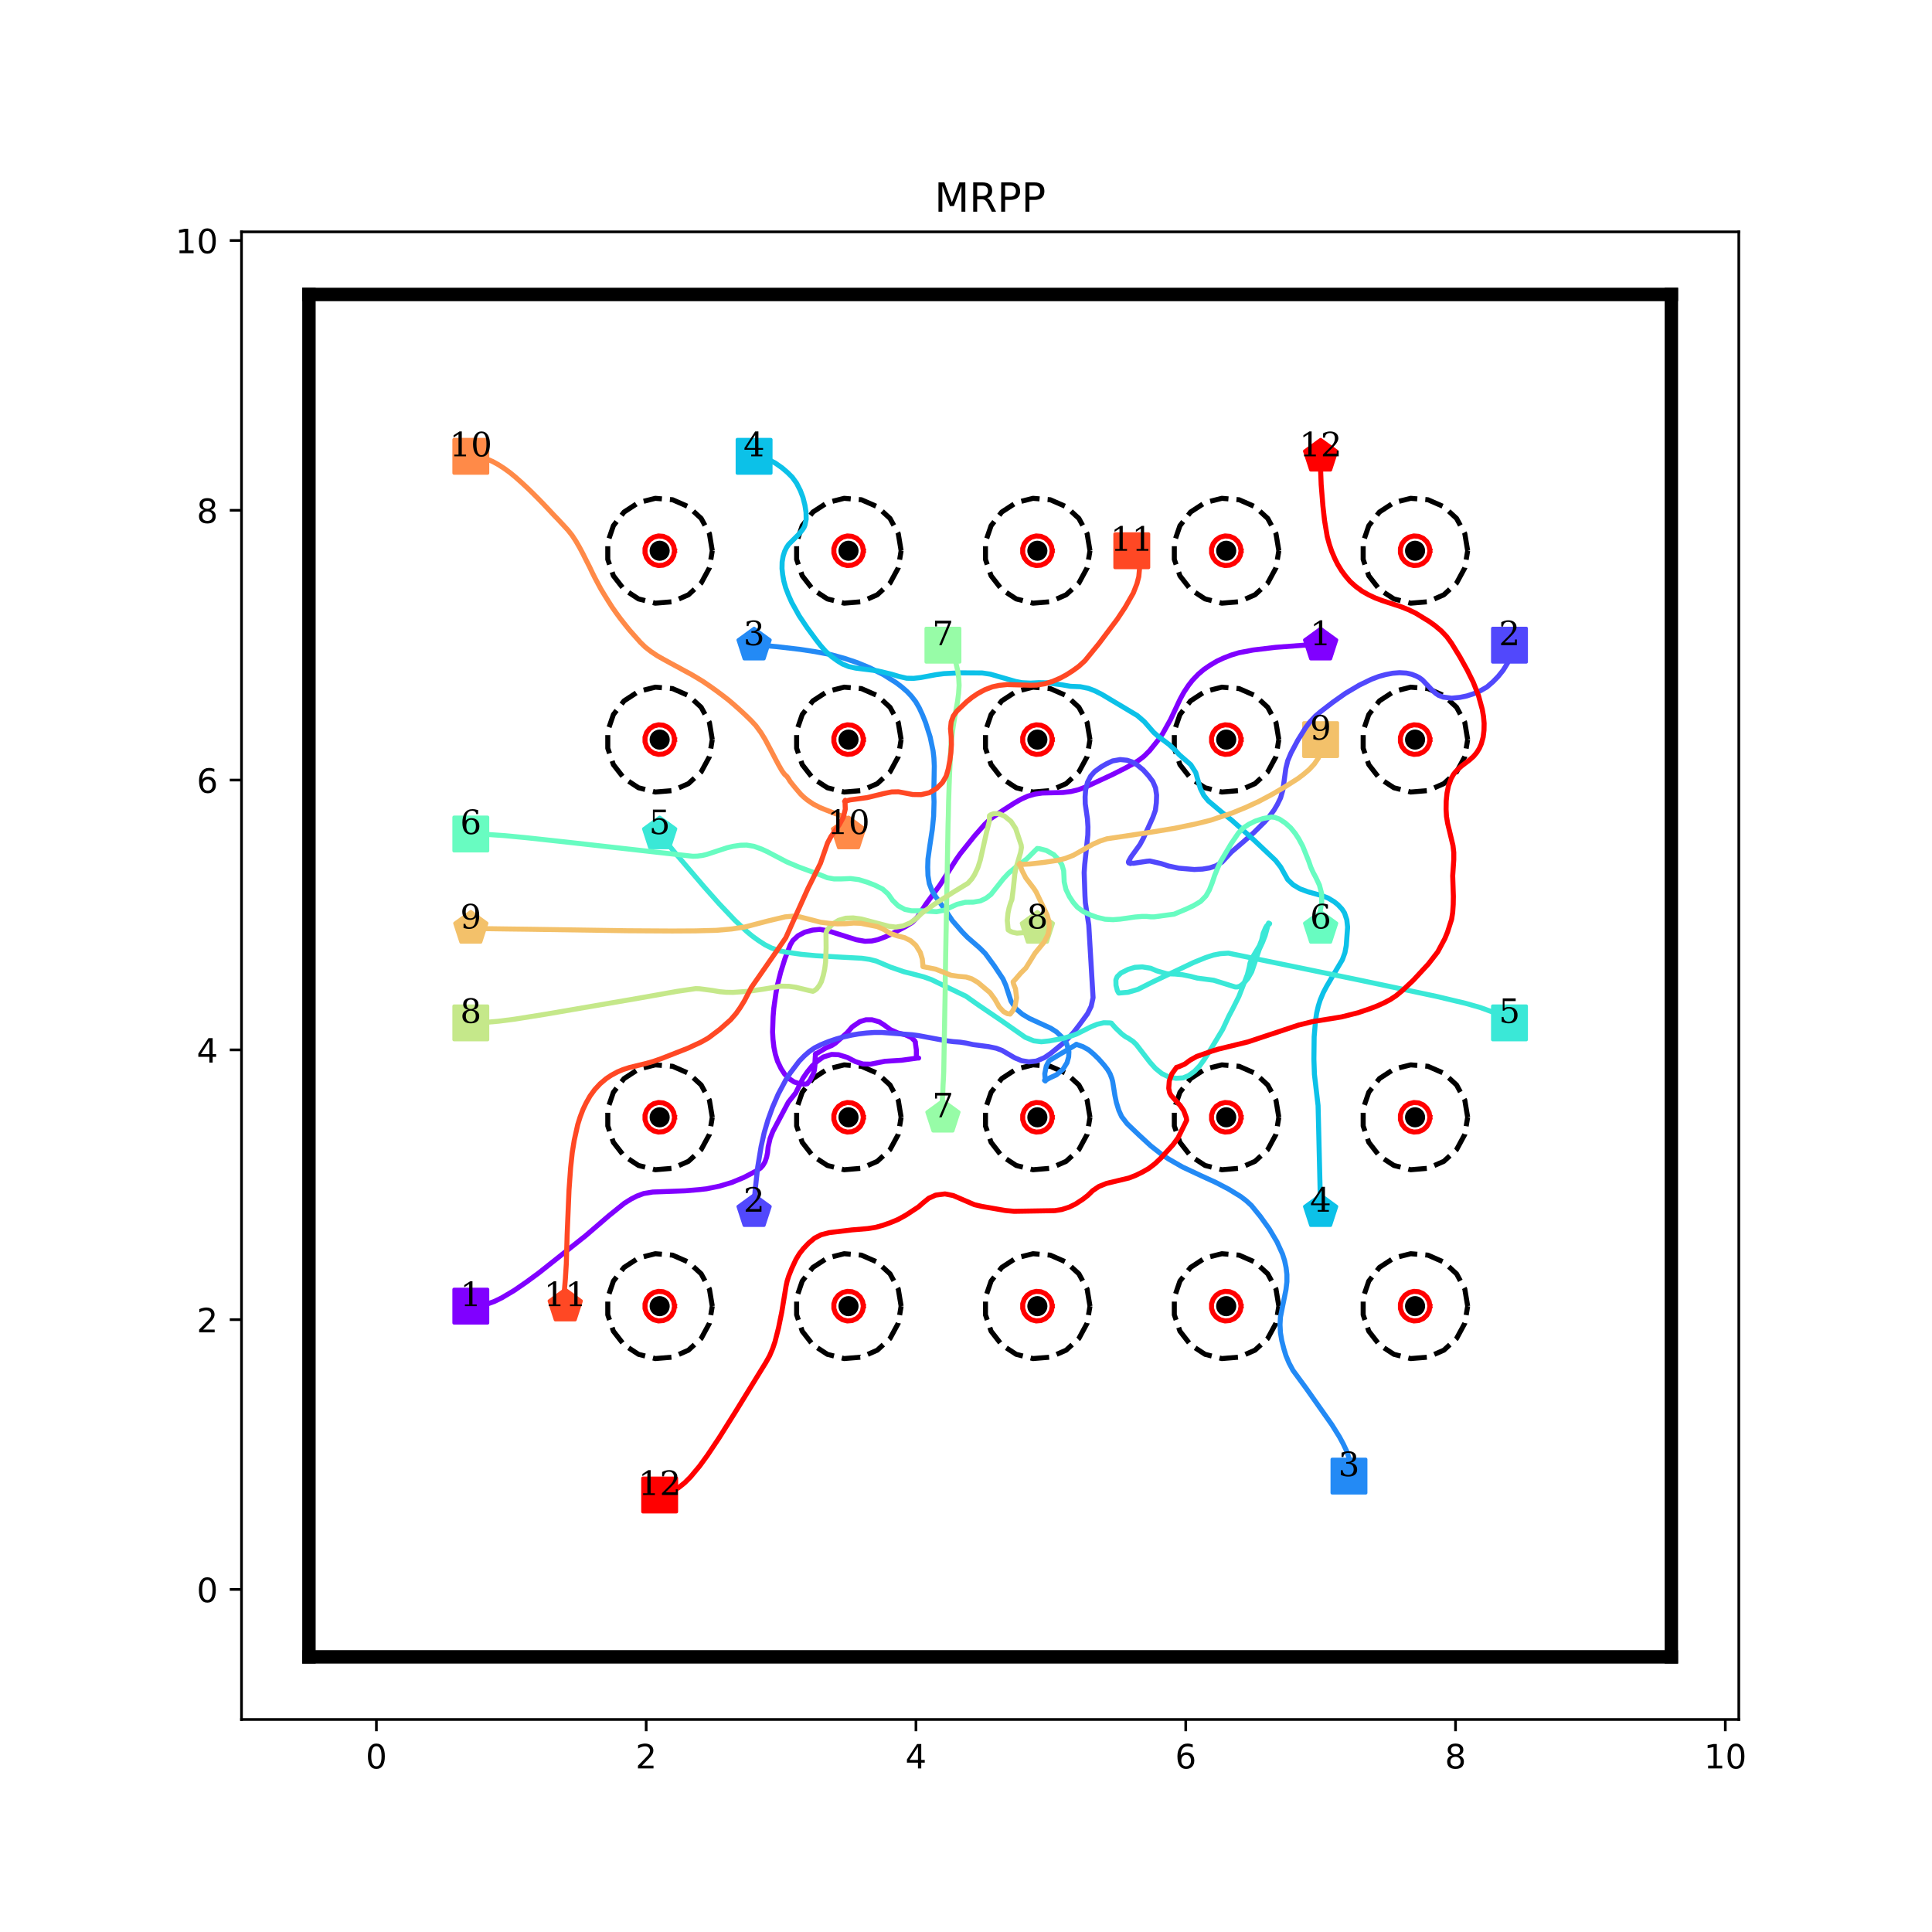 <?xml version="1.0" encoding="utf-8" standalone="no"?>
<!DOCTYPE svg PUBLIC "-//W3C//DTD SVG 1.1//EN"
  "http://www.w3.org/Graphics/SVG/1.1/DTD/svg11.dtd">
<!-- Created with matplotlib (http://matplotlib.org/) -->
<svg height="576pt" version="1.1" viewBox="0 0 576 576" width="576pt" xmlns="http://www.w3.org/2000/svg" xmlns:xlink="http://www.w3.org/1999/xlink">
 <defs>
  <style type="text/css">
*{stroke-linecap:butt;stroke-linejoin:round;}
  </style>
 </defs>
 <g id="figure_1">
  <g id="patch_1">
   <path d="M 0 576 
L 576 576 
L 576 0 
L 0 0 
z
" style="fill:#ffffff;"/>
  </g>
  <g id="axes_1">
   <g id="patch_2">
    <path d="M 72 512.64 
L 518.4 512.64 
L 518.4 69.12 
L 72 69.12 
z
" style="fill:#ffffff;"/>
   </g>
   <g id="matplotlib.axis_1">
    <g id="xtick_1">
     <g id="line2d_1">
      <defs>
       <path d="M 0 0 
L 0 3.5 
" id="md2744a70a7" style="stroke:#000000;stroke-width:0.8;"/>
      </defs>
      <g>
       <use style="stroke:#000000;stroke-width:0.8;" x="112.216" xlink:href="#md2744a70a7" y="512.64"/>
      </g>
     </g>
     <g id="text_1">
      <!-- 0 -->
      <defs>
       <path d="M 31.781 66.406 
Q 24.172 66.406 20.328 58.906 
Q 16.5 51.422 16.5 36.375 
Q 16.5 21.391 20.328 13.891 
Q 24.172 6.391 31.781 6.391 
Q 39.453 6.391 43.281 13.891 
Q 47.125 21.391 47.125 36.375 
Q 47.125 51.422 43.281 58.906 
Q 39.453 66.406 31.781 66.406 
z
M 31.781 74.219 
Q 44.047 74.219 50.516 64.516 
Q 56.984 54.828 56.984 36.375 
Q 56.984 17.969 50.516 8.266 
Q 44.047 -1.422 31.781 -1.422 
Q 19.531 -1.422 13.062 8.266 
Q 6.594 17.969 6.594 36.375 
Q 6.594 54.828 13.062 64.516 
Q 19.531 74.219 31.781 74.219 
z
" id="DejaVuSans-30"/>
      </defs>
      <g transform="translate(109.035 527.238)scale(0.1 -0.1)">
       <use xlink:href="#DejaVuSans-30"/>
      </g>
     </g>
    </g>
    <g id="xtick_2">
     <g id="line2d_2">
      <g>
       <use style="stroke:#000000;stroke-width:0.8;" x="192.649" xlink:href="#md2744a70a7" y="512.64"/>
      </g>
     </g>
     <g id="text_2">
      <!-- 2 -->
      <defs>
       <path d="M 19.188 8.297 
L 53.609 8.297 
L 53.609 0 
L 7.328 0 
L 7.328 8.297 
Q 12.938 14.109 22.625 23.891 
Q 32.328 33.688 34.812 36.531 
Q 39.547 41.844 41.422 45.531 
Q 43.312 49.219 43.312 52.781 
Q 43.312 58.594 39.234 62.25 
Q 35.156 65.922 28.609 65.922 
Q 23.969 65.922 18.812 64.312 
Q 13.672 62.703 7.812 59.422 
L 7.812 69.391 
Q 13.766 71.781 18.938 73 
Q 24.125 74.219 28.422 74.219 
Q 39.75 74.219 46.484 68.547 
Q 53.219 62.891 53.219 53.422 
Q 53.219 48.922 51.531 44.891 
Q 49.859 40.875 45.406 35.406 
Q 44.188 33.984 37.641 27.219 
Q 31.109 20.453 19.188 8.297 
z
" id="DejaVuSans-32"/>
      </defs>
      <g transform="translate(189.467 527.238)scale(0.1 -0.1)">
       <use xlink:href="#DejaVuSans-32"/>
      </g>
     </g>
    </g>
    <g id="xtick_3">
     <g id="line2d_3">
      <g>
       <use style="stroke:#000000;stroke-width:0.8;" x="273.081" xlink:href="#md2744a70a7" y="512.64"/>
      </g>
     </g>
     <g id="text_3">
      <!-- 4 -->
      <defs>
       <path d="M 37.797 64.312 
L 12.891 25.391 
L 37.797 25.391 
z
M 35.203 72.906 
L 47.609 72.906 
L 47.609 25.391 
L 58.016 25.391 
L 58.016 17.188 
L 47.609 17.188 
L 47.609 0 
L 37.797 0 
L 37.797 17.188 
L 4.891 17.188 
L 4.891 26.703 
z
" id="DejaVuSans-34"/>
      </defs>
      <g transform="translate(269.9 527.238)scale(0.1 -0.1)">
       <use xlink:href="#DejaVuSans-34"/>
      </g>
     </g>
    </g>
    <g id="xtick_4">
     <g id="line2d_4">
      <g>
       <use style="stroke:#000000;stroke-width:0.8;" x="353.514" xlink:href="#md2744a70a7" y="512.64"/>
      </g>
     </g>
     <g id="text_4">
      <!-- 6 -->
      <defs>
       <path d="M 33.016 40.375 
Q 26.375 40.375 22.484 35.828 
Q 18.609 31.297 18.609 23.391 
Q 18.609 15.531 22.484 10.953 
Q 26.375 6.391 33.016 6.391 
Q 39.656 6.391 43.531 10.953 
Q 47.406 15.531 47.406 23.391 
Q 47.406 31.297 43.531 35.828 
Q 39.656 40.375 33.016 40.375 
z
M 52.594 71.297 
L 52.594 62.312 
Q 48.875 64.062 45.094 64.984 
Q 41.312 65.922 37.594 65.922 
Q 27.828 65.922 22.672 59.328 
Q 17.531 52.734 16.797 39.406 
Q 19.672 43.656 24.016 45.922 
Q 28.375 48.188 33.594 48.188 
Q 44.578 48.188 50.953 41.516 
Q 57.328 34.859 57.328 23.391 
Q 57.328 12.156 50.688 5.359 
Q 44.047 -1.422 33.016 -1.422 
Q 20.359 -1.422 13.672 8.266 
Q 6.984 17.969 6.984 36.375 
Q 6.984 53.656 15.188 63.938 
Q 23.391 74.219 37.203 74.219 
Q 40.922 74.219 44.703 73.484 
Q 48.484 72.75 52.594 71.297 
z
" id="DejaVuSans-36"/>
      </defs>
      <g transform="translate(350.332 527.238)scale(0.1 -0.1)">
       <use xlink:href="#DejaVuSans-36"/>
      </g>
     </g>
    </g>
    <g id="xtick_5">
     <g id="line2d_5">
      <g>
       <use style="stroke:#000000;stroke-width:0.8;" x="433.946" xlink:href="#md2744a70a7" y="512.64"/>
      </g>
     </g>
     <g id="text_5">
      <!-- 8 -->
      <defs>
       <path d="M 31.781 34.625 
Q 24.75 34.625 20.719 30.859 
Q 16.703 27.094 16.703 20.516 
Q 16.703 13.922 20.719 10.156 
Q 24.75 6.391 31.781 6.391 
Q 38.812 6.391 42.859 10.172 
Q 46.922 13.969 46.922 20.516 
Q 46.922 27.094 42.891 30.859 
Q 38.875 34.625 31.781 34.625 
z
M 21.922 38.812 
Q 15.578 40.375 12.031 44.719 
Q 8.5 49.078 8.5 55.328 
Q 8.5 64.062 14.719 69.141 
Q 20.953 74.219 31.781 74.219 
Q 42.672 74.219 48.875 69.141 
Q 55.078 64.062 55.078 55.328 
Q 55.078 49.078 51.531 44.719 
Q 48 40.375 41.703 38.812 
Q 48.828 37.156 52.797 32.312 
Q 56.781 27.484 56.781 20.516 
Q 56.781 9.906 50.312 4.234 
Q 43.844 -1.422 31.781 -1.422 
Q 19.734 -1.422 13.25 4.234 
Q 6.781 9.906 6.781 20.516 
Q 6.781 27.484 10.781 32.312 
Q 14.797 37.156 21.922 38.812 
z
M 18.312 54.391 
Q 18.312 48.734 21.844 45.562 
Q 25.391 42.391 31.781 42.391 
Q 38.141 42.391 41.719 45.562 
Q 45.312 48.734 45.312 54.391 
Q 45.312 60.062 41.719 63.234 
Q 38.141 66.406 31.781 66.406 
Q 25.391 66.406 21.844 63.234 
Q 18.312 60.062 18.312 54.391 
z
" id="DejaVuSans-38"/>
      </defs>
      <g transform="translate(430.765 527.238)scale(0.1 -0.1)">
       <use xlink:href="#DejaVuSans-38"/>
      </g>
     </g>
    </g>
    <g id="xtick_6">
     <g id="line2d_6">
      <g>
       <use style="stroke:#000000;stroke-width:0.8;" x="514.378" xlink:href="#md2744a70a7" y="512.64"/>
      </g>
     </g>
     <g id="text_6">
      <!-- 10 -->
      <defs>
       <path d="M 12.406 8.297 
L 28.516 8.297 
L 28.516 63.922 
L 10.984 60.406 
L 10.984 69.391 
L 28.422 72.906 
L 38.281 72.906 
L 38.281 8.297 
L 54.391 8.297 
L 54.391 0 
L 12.406 0 
z
" id="DejaVuSans-31"/>
      </defs>
      <g transform="translate(508.016 527.238)scale(0.1 -0.1)">
       <use xlink:href="#DejaVuSans-31"/>
       <use x="63.623" xlink:href="#DejaVuSans-30"/>
      </g>
     </g>
    </g>
   </g>
   <g id="matplotlib.axis_2">
    <g id="ytick_1">
     <g id="line2d_7">
      <defs>
       <path d="M 0 0 
L -3.5 0 
" id="mbc98b513d3" style="stroke:#000000;stroke-width:0.8;"/>
      </defs>
      <g>
       <use style="stroke:#000000;stroke-width:0.8;" x="72" xlink:href="#mbc98b513d3" y="473.864"/>
      </g>
     </g>
     <g id="text_7">
      <!-- 0 -->
      <g transform="translate(58.638 477.663)scale(0.1 -0.1)">
       <use xlink:href="#DejaVuSans-30"/>
      </g>
     </g>
    </g>
    <g id="ytick_2">
     <g id="line2d_8">
      <g>
       <use style="stroke:#000000;stroke-width:0.8;" x="72" xlink:href="#mbc98b513d3" y="393.431"/>
      </g>
     </g>
     <g id="text_8">
      <!-- 2 -->
      <g transform="translate(58.638 397.231)scale(0.1 -0.1)">
       <use xlink:href="#DejaVuSans-32"/>
      </g>
     </g>
    </g>
    <g id="ytick_3">
     <g id="line2d_9">
      <g>
       <use style="stroke:#000000;stroke-width:0.8;" x="72" xlink:href="#mbc98b513d3" y="312.999"/>
      </g>
     </g>
     <g id="text_9">
      <!-- 4 -->
      <g transform="translate(58.638 316.798)scale(0.1 -0.1)">
       <use xlink:href="#DejaVuSans-34"/>
      </g>
     </g>
    </g>
    <g id="ytick_4">
     <g id="line2d_10">
      <g>
       <use style="stroke:#000000;stroke-width:0.8;" x="72" xlink:href="#mbc98b513d3" y="232.566"/>
      </g>
     </g>
     <g id="text_10">
      <!-- 6 -->
      <g transform="translate(58.638 236.366)scale(0.1 -0.1)">
       <use xlink:href="#DejaVuSans-36"/>
      </g>
     </g>
    </g>
    <g id="ytick_5">
     <g id="line2d_11">
      <g>
       <use style="stroke:#000000;stroke-width:0.8;" x="72" xlink:href="#mbc98b513d3" y="152.134"/>
      </g>
     </g>
     <g id="text_11">
      <!-- 8 -->
      <g transform="translate(58.638 155.933)scale(0.1 -0.1)">
       <use xlink:href="#DejaVuSans-38"/>
      </g>
     </g>
    </g>
    <g id="ytick_6">
     <g id="line2d_12">
      <g>
       <use style="stroke:#000000;stroke-width:0.8;" x="72" xlink:href="#mbc98b513d3" y="71.702"/>
      </g>
     </g>
     <g id="text_12">
      <!-- 10 -->
      <g transform="translate(52.275 75.501)scale(0.1 -0.1)">
       <use xlink:href="#DejaVuSans-31"/>
       <use x="63.623" xlink:href="#DejaVuSans-30"/>
      </g>
     </g>
    </g>
   </g>
   <g id="line2d_13">
    <path clip-path="url(#p14fe319a59)" d="M 140.368 389.41 
" style="fill:none;stroke:#1f77b4;stroke-linecap:square;stroke-width:1.5;"/>
    <defs>
     <path d="M -5 5 
L 5 5 
L 5 -5 
L -5 -5 
z
" id="m098b169b93" style="stroke:#8000ff;stroke-linejoin:miter;"/>
    </defs>
    <g clip-path="url(#p14fe319a59)">
     <use style="fill:#8000ff;stroke:#8000ff;stroke-linejoin:miter;" x="140.368" xlink:href="#m098b169b93" y="389.41"/>
    </g>
   </g>
   <g id="line2d_14">
    <path clip-path="url(#p14fe319a59)" d="M 393.73 192.35 
" style="fill:none;stroke:#ff7f0e;stroke-linecap:square;stroke-width:1.5;"/>
    <defs>
     <path d="M 0 -5 
L -4.755 -1.545 
L -2.939 4.045 
L 2.939 4.045 
L 4.755 -1.545 
z
" id="m86ea342484" style="stroke:#8000ff;stroke-linejoin:miter;"/>
    </defs>
    <g clip-path="url(#p14fe319a59)">
     <use style="fill:#8000ff;stroke:#8000ff;stroke-linejoin:miter;" x="393.73" xlink:href="#m86ea342484" y="192.35"/>
    </g>
   </g>
   <g id="line2d_15">
    <path clip-path="url(#p14fe319a59)" d="M 450.032 192.35 
" style="fill:none;stroke:#2ca02c;stroke-linecap:square;stroke-width:1.5;"/>
    <defs>
     <path d="M -5 5 
L 5 5 
L 5 -5 
L -5 -5 
z
" id="mb3377b19c5" style="stroke:#5148fc;stroke-linejoin:miter;"/>
    </defs>
    <g clip-path="url(#p14fe319a59)">
     <use style="fill:#5148fc;stroke:#5148fc;stroke-linejoin:miter;" x="450.032" xlink:href="#mb3377b19c5" y="192.35"/>
    </g>
   </g>
   <g id="line2d_16">
    <path clip-path="url(#p14fe319a59)" d="M 224.822 361.258 
" style="fill:none;stroke:#d62728;stroke-linecap:square;stroke-width:1.5;"/>
    <defs>
     <path d="M 0 -5 
L -4.755 -1.545 
L -2.939 4.045 
L 2.939 4.045 
L 4.755 -1.545 
z
" id="m456fc9b8ef" style="stroke:#5148fc;stroke-linejoin:miter;"/>
    </defs>
    <g clip-path="url(#p14fe319a59)">
     <use style="fill:#5148fc;stroke:#5148fc;stroke-linejoin:miter;" x="224.822" xlink:href="#m456fc9b8ef" y="361.258"/>
    </g>
   </g>
   <g id="line2d_17">
    <path clip-path="url(#p14fe319a59)" d="M 402.175 440.082 
" style="fill:none;stroke:#9467bd;stroke-linecap:square;stroke-width:1.5;"/>
    <defs>
     <path d="M -5 5 
L 5 5 
L 5 -5 
L -5 -5 
z
" id="m6b4fcd6cc3" style="stroke:#238af5;stroke-linejoin:miter;"/>
    </defs>
    <g clip-path="url(#p14fe319a59)">
     <use style="fill:#238af5;stroke:#238af5;stroke-linejoin:miter;" x="402.175" xlink:href="#m6b4fcd6cc3" y="440.082"/>
    </g>
   </g>
   <g id="line2d_18">
    <path clip-path="url(#p14fe319a59)" d="M 224.822 192.35 
" style="fill:none;stroke:#8c564b;stroke-linecap:square;stroke-width:1.5;"/>
    <defs>
     <path d="M 0 -5 
L -4.755 -1.545 
L -2.939 4.045 
L 2.939 4.045 
L 4.755 -1.545 
z
" id="m0db7ed2f9e" style="stroke:#238af5;stroke-linejoin:miter;"/>
    </defs>
    <g clip-path="url(#p14fe319a59)">
     <use style="fill:#238af5;stroke:#238af5;stroke-linejoin:miter;" x="224.822" xlink:href="#m0db7ed2f9e" y="192.35"/>
    </g>
   </g>
   <g id="line2d_19">
    <path clip-path="url(#p14fe319a59)" d="M 224.822 136.048 
" style="fill:none;stroke:#e377c2;stroke-linecap:square;stroke-width:1.5;"/>
    <defs>
     <path d="M -5 5 
L 5 5 
L 5 -5 
L -5 -5 
z
" id="m504b35018d" style="stroke:#0cc1e8;stroke-linejoin:miter;"/>
    </defs>
    <g clip-path="url(#p14fe319a59)">
     <use style="fill:#0cc1e8;stroke:#0cc1e8;stroke-linejoin:miter;" x="224.822" xlink:href="#m504b35018d" y="136.048"/>
    </g>
   </g>
   <g id="line2d_20">
    <path clip-path="url(#p14fe319a59)" d="M 393.73 361.258 
" style="fill:none;stroke:#7f7f7f;stroke-linecap:square;stroke-width:1.5;"/>
    <defs>
     <path d="M 0 -5 
L -4.755 -1.545 
L -2.939 4.045 
L 2.939 4.045 
L 4.755 -1.545 
z
" id="mb5ce2dda67" style="stroke:#0cc1e8;stroke-linejoin:miter;"/>
    </defs>
    <g clip-path="url(#p14fe319a59)">
     <use style="fill:#0cc1e8;stroke:#0cc1e8;stroke-linejoin:miter;" x="393.73" xlink:href="#mb5ce2dda67" y="361.258"/>
    </g>
   </g>
   <g id="line2d_21">
    <path clip-path="url(#p14fe319a59)" d="M 450.032 304.956 
" style="fill:none;stroke:#bcbd22;stroke-linecap:square;stroke-width:1.5;"/>
    <defs>
     <path d="M -5 5 
L 5 5 
L 5 -5 
L -5 -5 
z
" id="m5ff160f00c" style="stroke:#3ae8d7;stroke-linejoin:miter;"/>
    </defs>
    <g clip-path="url(#p14fe319a59)">
     <use style="fill:#3ae8d7;stroke:#3ae8d7;stroke-linejoin:miter;" x="450.032" xlink:href="#m5ff160f00c" y="304.956"/>
    </g>
   </g>
   <g id="line2d_22">
    <path clip-path="url(#p14fe319a59)" d="M 196.67 248.653 
" style="fill:none;stroke:#17becf;stroke-linecap:square;stroke-width:1.5;"/>
    <defs>
     <path d="M 0 -5 
L -4.755 -1.545 
L -2.939 4.045 
L 2.939 4.045 
L 4.755 -1.545 
z
" id="mfab1bcfb86" style="stroke:#3ae8d7;stroke-linejoin:miter;"/>
    </defs>
    <g clip-path="url(#p14fe319a59)">
     <use style="fill:#3ae8d7;stroke:#3ae8d7;stroke-linejoin:miter;" x="196.67" xlink:href="#mfab1bcfb86" y="248.653"/>
    </g>
   </g>
   <g id="line2d_23">
    <path clip-path="url(#p14fe319a59)" d="M 140.368 248.653 
" style="fill:none;stroke:#1f77b4;stroke-linecap:square;stroke-width:1.5;"/>
    <defs>
     <path d="M -5 5 
L 5 5 
L 5 -5 
L -5 -5 
z
" id="mabcd15556b" style="stroke:#68fcc1;stroke-linejoin:miter;"/>
    </defs>
    <g clip-path="url(#p14fe319a59)">
     <use style="fill:#68fcc1;stroke:#68fcc1;stroke-linejoin:miter;" x="140.368" xlink:href="#mabcd15556b" y="248.653"/>
    </g>
   </g>
   <g id="line2d_24">
    <path clip-path="url(#p14fe319a59)" d="M 393.73 276.804 
" style="fill:none;stroke:#ff7f0e;stroke-linecap:square;stroke-width:1.5;"/>
    <defs>
     <path d="M 0 -5 
L -4.755 -1.545 
L -2.939 4.045 
L 2.939 4.045 
L 4.755 -1.545 
z
" id="m6fe6956f54" style="stroke:#68fcc1;stroke-linejoin:miter;"/>
    </defs>
    <g clip-path="url(#p14fe319a59)">
     <use style="fill:#68fcc1;stroke:#68fcc1;stroke-linejoin:miter;" x="393.73" xlink:href="#m6fe6956f54" y="276.804"/>
    </g>
   </g>
   <g id="line2d_25">
    <path clip-path="url(#p14fe319a59)" d="M 281.124 192.35 
" style="fill:none;stroke:#2ca02c;stroke-linecap:square;stroke-width:1.5;"/>
    <defs>
     <path d="M -5 5 
L 5 5 
L 5 -5 
L -5 -5 
z
" id="md7e8931596" style="stroke:#97fca7;stroke-linejoin:miter;"/>
    </defs>
    <g clip-path="url(#p14fe319a59)">
     <use style="fill:#97fca7;stroke:#97fca7;stroke-linejoin:miter;" x="281.124" xlink:href="#md7e8931596" y="192.35"/>
    </g>
   </g>
   <g id="line2d_26">
    <path clip-path="url(#p14fe319a59)" d="M 281.124 333.107 
" style="fill:none;stroke:#d62728;stroke-linecap:square;stroke-width:1.5;"/>
    <defs>
     <path d="M 0 -5 
L -4.755 -1.545 
L -2.939 4.045 
L 2.939 4.045 
L 4.755 -1.545 
z
" id="m65da737b69" style="stroke:#97fca7;stroke-linejoin:miter;"/>
    </defs>
    <g clip-path="url(#p14fe319a59)">
     <use style="fill:#97fca7;stroke:#97fca7;stroke-linejoin:miter;" x="281.124" xlink:href="#m65da737b69" y="333.107"/>
    </g>
   </g>
   <g id="line2d_27">
    <path clip-path="url(#p14fe319a59)" d="M 140.368 304.956 
" style="fill:none;stroke:#9467bd;stroke-linecap:square;stroke-width:1.5;"/>
    <defs>
     <path d="M -5 5 
L 5 5 
L 5 -5 
L -5 -5 
z
" id="mb24b653295" style="stroke:#c5e88a;stroke-linejoin:miter;"/>
    </defs>
    <g clip-path="url(#p14fe319a59)">
     <use style="fill:#c5e88a;stroke:#c5e88a;stroke-linejoin:miter;" x="140.368" xlink:href="#mb24b653295" y="304.956"/>
    </g>
   </g>
   <g id="line2d_28">
    <path clip-path="url(#p14fe319a59)" d="M 309.276 276.804 
" style="fill:none;stroke:#8c564b;stroke-linecap:square;stroke-width:1.5;"/>
    <defs>
     <path d="M 0 -5 
L -4.755 -1.545 
L -2.939 4.045 
L 2.939 4.045 
L 4.755 -1.545 
z
" id="m4d912aec30" style="stroke:#c5e88a;stroke-linejoin:miter;"/>
    </defs>
    <g clip-path="url(#p14fe319a59)">
     <use style="fill:#c5e88a;stroke:#c5e88a;stroke-linejoin:miter;" x="309.276" xlink:href="#m4d912aec30" y="276.804"/>
    </g>
   </g>
   <g id="line2d_29">
    <path clip-path="url(#p14fe319a59)" d="M 393.73 220.502 
" style="fill:none;stroke:#e377c2;stroke-linecap:square;stroke-width:1.5;"/>
    <defs>
     <path d="M -5 5 
L 5 5 
L 5 -5 
L -5 -5 
z
" id="mb5d4088a82" style="stroke:#f3c16a;stroke-linejoin:miter;"/>
    </defs>
    <g clip-path="url(#p14fe319a59)">
     <use style="fill:#f3c16a;stroke:#f3c16a;stroke-linejoin:miter;" x="393.73" xlink:href="#mb5d4088a82" y="220.502"/>
    </g>
   </g>
   <g id="line2d_30">
    <path clip-path="url(#p14fe319a59)" d="M 140.368 276.804 
" style="fill:none;stroke:#7f7f7f;stroke-linecap:square;stroke-width:1.5;"/>
    <defs>
     <path d="M 0 -5 
L -4.755 -1.545 
L -2.939 4.045 
L 2.939 4.045 
L 4.755 -1.545 
z
" id="ma2724ac18c" style="stroke:#f3c16a;stroke-linejoin:miter;"/>
    </defs>
    <g clip-path="url(#p14fe319a59)">
     <use style="fill:#f3c16a;stroke:#f3c16a;stroke-linejoin:miter;" x="140.368" xlink:href="#ma2724ac18c" y="276.804"/>
    </g>
   </g>
   <g id="line2d_31">
    <path clip-path="url(#p14fe319a59)" d="M 140.368 136.048 
" style="fill:none;stroke:#bcbd22;stroke-linecap:square;stroke-width:1.5;"/>
    <defs>
     <path d="M -5 5 
L 5 5 
L 5 -5 
L -5 -5 
z
" id="m56e6cc8880" style="stroke:#ff8a48;stroke-linejoin:miter;"/>
    </defs>
    <g clip-path="url(#p14fe319a59)">
     <use style="fill:#ff8a48;stroke:#ff8a48;stroke-linejoin:miter;" x="140.368" xlink:href="#m56e6cc8880" y="136.048"/>
    </g>
   </g>
   <g id="line2d_32">
    <path clip-path="url(#p14fe319a59)" d="M 252.973 248.653 
" style="fill:none;stroke:#17becf;stroke-linecap:square;stroke-width:1.5;"/>
    <defs>
     <path d="M 0 -5 
L -4.755 -1.545 
L -2.939 4.045 
L 2.939 4.045 
L 4.755 -1.545 
z
" id="m416b38a61e" style="stroke:#ff8a48;stroke-linejoin:miter;"/>
    </defs>
    <g clip-path="url(#p14fe319a59)">
     <use style="fill:#ff8a48;stroke:#ff8a48;stroke-linejoin:miter;" x="252.973" xlink:href="#m416b38a61e" y="248.653"/>
    </g>
   </g>
   <g id="line2d_33">
    <path clip-path="url(#p14fe319a59)" d="M 337.427 164.199 
" style="fill:none;stroke:#1f77b4;stroke-linecap:square;stroke-width:1.5;"/>
    <defs>
     <path d="M -5 5 
L 5 5 
L 5 -5 
L -5 -5 
z
" id="m402cbc7b09" style="stroke:#ff4824;stroke-linejoin:miter;"/>
    </defs>
    <g clip-path="url(#p14fe319a59)">
     <use style="fill:#ff4824;stroke:#ff4824;stroke-linejoin:miter;" x="337.427" xlink:href="#m402cbc7b09" y="164.199"/>
    </g>
   </g>
   <g id="line2d_34">
    <path clip-path="url(#p14fe319a59)" d="M 168.519 389.41 
" style="fill:none;stroke:#ff7f0e;stroke-linecap:square;stroke-width:1.5;"/>
    <defs>
     <path d="M 0 -5 
L -4.755 -1.545 
L -2.939 4.045 
L 2.939 4.045 
L 4.755 -1.545 
z
" id="m778a5621eb" style="stroke:#ff4824;stroke-linejoin:miter;"/>
    </defs>
    <g clip-path="url(#p14fe319a59)">
     <use style="fill:#ff4824;stroke:#ff4824;stroke-linejoin:miter;" x="168.519" xlink:href="#m778a5621eb" y="389.41"/>
    </g>
   </g>
   <g id="line2d_35">
    <path clip-path="url(#p14fe319a59)" d="M 196.67 445.712 
" style="fill:none;stroke:#2ca02c;stroke-linecap:square;stroke-width:1.5;"/>
    <defs>
     <path d="M -5 5 
L 5 5 
L 5 -5 
L -5 -5 
z
" id="mc92e8649a3" style="stroke:#ff0000;stroke-linejoin:miter;"/>
    </defs>
    <g clip-path="url(#p14fe319a59)">
     <use style="fill:#ff0000;stroke:#ff0000;stroke-linejoin:miter;" x="196.67" xlink:href="#mc92e8649a3" y="445.712"/>
    </g>
   </g>
   <g id="line2d_36">
    <path clip-path="url(#p14fe319a59)" d="M 393.73 136.048 
" style="fill:none;stroke:#d62728;stroke-linecap:square;stroke-width:1.5;"/>
    <defs>
     <path d="M 0 -5 
L -4.755 -1.545 
L -2.939 4.045 
L 2.939 4.045 
L 4.755 -1.545 
z
" id="md55499e222" style="stroke:#ff0000;stroke-linejoin:miter;"/>
    </defs>
    <g clip-path="url(#p14fe319a59)">
     <use style="fill:#ff0000;stroke:#ff0000;stroke-linejoin:miter;" x="393.73" xlink:href="#md55499e222" y="136.048"/>
    </g>
   </g>
   <g id="line2d_37">
    <defs>
     <path d="M 0 2.5 
C 0.663 2.5 1.299 2.237 1.768 1.768 
C 2.237 1.299 2.5 0.663 2.5 0 
C 2.5 -0.663 2.237 -1.299 1.768 -1.768 
C 1.299 -2.237 0.663 -2.5 0 -2.5 
C -0.663 -2.5 -1.299 -2.237 -1.768 -1.768 
C -2.237 -1.299 -2.5 -0.663 -2.5 0 
C -2.5 0.663 -2.237 1.299 -1.768 1.768 
C -1.299 2.237 -0.663 2.5 0 2.5 
z
" id="m7e8d452297" style="stroke:#000000;"/>
    </defs>
    <g clip-path="url(#p14fe319a59)">
     <use style="stroke:#000000;" x="196.67" xlink:href="#m7e8d452297" y="389.41"/>
     <use style="stroke:#000000;" x="196.67" xlink:href="#m7e8d452297" y="333.107"/>
     <use style="stroke:#000000;" x="252.973" xlink:href="#m7e8d452297" y="389.41"/>
     <use style="stroke:#000000;" x="252.973" xlink:href="#m7e8d452297" y="333.107"/>
     <use style="stroke:#000000;" x="309.276" xlink:href="#m7e8d452297" y="389.41"/>
     <use style="stroke:#000000;" x="309.276" xlink:href="#m7e8d452297" y="333.107"/>
     <use style="stroke:#000000;" x="365.578" xlink:href="#m7e8d452297" y="389.41"/>
     <use style="stroke:#000000;" x="365.578" xlink:href="#m7e8d452297" y="333.107"/>
     <use style="stroke:#000000;" x="421.881" xlink:href="#m7e8d452297" y="389.41"/>
     <use style="stroke:#000000;" x="421.881" xlink:href="#m7e8d452297" y="333.107"/>
     <use style="stroke:#000000;" x="196.67" xlink:href="#m7e8d452297" y="220.502"/>
     <use style="stroke:#000000;" x="196.67" xlink:href="#m7e8d452297" y="164.199"/>
     <use style="stroke:#000000;" x="252.973" xlink:href="#m7e8d452297" y="220.502"/>
     <use style="stroke:#000000;" x="252.973" xlink:href="#m7e8d452297" y="164.199"/>
     <use style="stroke:#000000;" x="309.276" xlink:href="#m7e8d452297" y="220.502"/>
     <use style="stroke:#000000;" x="309.276" xlink:href="#m7e8d452297" y="164.199"/>
     <use style="stroke:#000000;" x="365.578" xlink:href="#m7e8d452297" y="220.502"/>
     <use style="stroke:#000000;" x="365.578" xlink:href="#m7e8d452297" y="164.199"/>
     <use style="stroke:#000000;" x="421.881" xlink:href="#m7e8d452297" y="220.502"/>
     <use style="stroke:#000000;" x="421.881" xlink:href="#m7e8d452297" y="164.199"/>
    </g>
   </g>
   <g id="line2d_38">
    <path clip-path="url(#p14fe319a59)" d="M 212.355 389.41 
L 211.505 384.317 
L 209.047 379.776 
L 205.249 376.279 
L 200.521 374.205 
L 195.375 373.779 
L 190.37 375.046 
L 186.048 377.87 
L 182.876 381.945 
L 181.2 386.828 
L 181.2 391.991 
L 182.876 396.875 
L 186.048 400.949 
L 190.37 403.773 
L 195.375 405.04 
L 200.521 404.614 
L 205.249 402.54 
L 209.047 399.043 
L 211.505 394.502 
L 212.355 389.41 
" style="fill:none;stroke:#000000;stroke-dasharray:5.55,2.4;stroke-dashoffset:0;stroke-width:1.5;"/>
   </g>
   <g id="line2d_39">
    <path clip-path="url(#p14fe319a59)" d="M 201.094 389.41 
L 200.854 387.973 
L 200.161 386.693 
L 199.09 385.706 
L 197.756 385.121 
L 196.305 385.001 
L 194.893 385.359 
L 193.674 386.155 
L 192.78 387.304 
L 192.307 388.682 
L 192.307 390.138 
L 192.78 391.515 
L 193.674 392.664 
L 194.893 393.461 
L 196.305 393.818 
L 197.756 393.698 
L 199.09 393.113 
L 200.161 392.127 
L 200.854 390.846 
L 201.094 389.41 
" style="fill:none;stroke:#ff0000;stroke-linecap:square;stroke-width:1.5;"/>
   </g>
   <g id="line2d_40">
    <path clip-path="url(#p14fe319a59)" d="M 212.355 333.107 
L 211.505 328.014 
L 209.047 323.474 
L 205.249 319.977 
L 200.521 317.903 
L 195.375 317.476 
L 190.37 318.744 
L 186.048 321.568 
L 182.876 325.642 
L 181.2 330.525 
L 181.2 335.689 
L 182.876 340.572 
L 186.048 344.646 
L 190.37 347.47 
L 195.375 348.738 
L 200.521 348.311 
L 205.249 346.237 
L 209.047 342.741 
L 211.505 338.2 
L 212.355 333.107 
" style="fill:none;stroke:#000000;stroke-dasharray:5.55,2.4;stroke-dashoffset:0;stroke-width:1.5;"/>
   </g>
   <g id="line2d_41">
    <path clip-path="url(#p14fe319a59)" d="M 201.094 333.107 
L 200.854 331.671 
L 200.161 330.39 
L 199.09 329.404 
L 197.756 328.819 
L 196.305 328.698 
L 194.893 329.056 
L 193.674 329.852 
L 192.78 331.002 
L 192.307 332.379 
L 192.307 333.835 
L 192.78 335.213 
L 193.674 336.362 
L 194.893 337.158 
L 196.305 337.516 
L 197.756 337.395 
L 199.09 336.81 
L 200.161 335.824 
L 200.854 334.543 
L 201.094 333.107 
" style="fill:none;stroke:#ff0000;stroke-linecap:square;stroke-width:1.5;"/>
   </g>
   <g id="line2d_42">
    <path clip-path="url(#p14fe319a59)" d="M 268.657 389.41 
L 267.807 384.317 
L 265.35 379.776 
L 261.551 376.279 
L 256.823 374.205 
L 251.678 373.779 
L 246.673 375.046 
L 242.35 377.87 
L 239.179 381.945 
L 237.503 386.828 
L 237.503 391.991 
L 239.179 396.875 
L 242.35 400.949 
L 246.673 403.773 
L 251.678 405.04 
L 256.823 404.614 
L 261.551 402.54 
L 265.35 399.043 
L 267.807 394.502 
L 268.657 389.41 
" style="fill:none;stroke:#000000;stroke-dasharray:5.55,2.4;stroke-dashoffset:0;stroke-width:1.5;"/>
   </g>
   <g id="line2d_43">
    <path clip-path="url(#p14fe319a59)" d="M 257.397 389.41 
L 257.157 387.973 
L 256.464 386.693 
L 255.393 385.706 
L 254.059 385.121 
L 252.608 385.001 
L 251.196 385.359 
L 249.977 386.155 
L 249.082 387.304 
L 248.61 388.682 
L 248.61 390.138 
L 249.082 391.515 
L 249.977 392.664 
L 251.196 393.461 
L 252.608 393.818 
L 254.059 393.698 
L 255.393 393.113 
L 256.464 392.127 
L 257.157 390.846 
L 257.397 389.41 
" style="fill:none;stroke:#ff0000;stroke-linecap:square;stroke-width:1.5;"/>
   </g>
   <g id="line2d_44">
    <path clip-path="url(#p14fe319a59)" d="M 268.657 333.107 
L 267.807 328.014 
L 265.35 323.474 
L 261.551 319.977 
L 256.823 317.903 
L 251.678 317.476 
L 246.673 318.744 
L 242.35 321.568 
L 239.179 325.642 
L 237.503 330.525 
L 237.503 335.689 
L 239.179 340.572 
L 242.35 344.646 
L 246.673 347.47 
L 251.678 348.738 
L 256.823 348.311 
L 261.551 346.237 
L 265.35 342.741 
L 267.807 338.2 
L 268.657 333.107 
" style="fill:none;stroke:#000000;stroke-dasharray:5.55,2.4;stroke-dashoffset:0;stroke-width:1.5;"/>
   </g>
   <g id="line2d_45">
    <path clip-path="url(#p14fe319a59)" d="M 257.397 333.107 
L 257.157 331.671 
L 256.464 330.39 
L 255.393 329.404 
L 254.059 328.819 
L 252.608 328.698 
L 251.196 329.056 
L 249.977 329.852 
L 249.082 331.002 
L 248.61 332.379 
L 248.61 333.835 
L 249.082 335.213 
L 249.977 336.362 
L 251.196 337.158 
L 252.608 337.516 
L 254.059 337.395 
L 255.393 336.81 
L 256.464 335.824 
L 257.157 334.543 
L 257.397 333.107 
" style="fill:none;stroke:#ff0000;stroke-linecap:square;stroke-width:1.5;"/>
   </g>
   <g id="line2d_46">
    <path clip-path="url(#p14fe319a59)" d="M 324.96 389.41 
L 324.11 384.317 
L 321.653 379.776 
L 317.854 376.279 
L 313.126 374.205 
L 307.98 373.779 
L 302.975 375.046 
L 298.653 377.87 
L 295.482 381.945 
L 293.805 386.828 
L 293.805 391.991 
L 295.482 396.875 
L 298.653 400.949 
L 302.975 403.773 
L 307.98 405.04 
L 313.126 404.614 
L 317.854 402.54 
L 321.653 399.043 
L 324.11 394.502 
L 324.96 389.41 
" style="fill:none;stroke:#000000;stroke-dasharray:5.55,2.4;stroke-dashoffset:0;stroke-width:1.5;"/>
   </g>
   <g id="line2d_47">
    <path clip-path="url(#p14fe319a59)" d="M 313.699 389.41 
L 313.46 387.973 
L 312.767 386.693 
L 311.695 385.706 
L 310.362 385.121 
L 308.91 385.001 
L 307.499 385.359 
L 306.28 386.155 
L 305.385 387.304 
L 304.912 388.682 
L 304.912 390.138 
L 305.385 391.515 
L 306.28 392.664 
L 307.499 393.461 
L 308.91 393.818 
L 310.362 393.698 
L 311.695 393.113 
L 312.767 392.127 
L 313.46 390.846 
L 313.699 389.41 
" style="fill:none;stroke:#ff0000;stroke-linecap:square;stroke-width:1.5;"/>
   </g>
   <g id="line2d_48">
    <path clip-path="url(#p14fe319a59)" d="M 324.96 333.107 
L 324.11 328.014 
L 321.653 323.474 
L 317.854 319.977 
L 313.126 317.903 
L 307.98 317.476 
L 302.975 318.744 
L 298.653 321.568 
L 295.482 325.642 
L 293.805 330.525 
L 293.805 335.689 
L 295.482 340.572 
L 298.653 344.646 
L 302.975 347.47 
L 307.98 348.738 
L 313.126 348.311 
L 317.854 346.237 
L 321.653 342.741 
L 324.11 338.2 
L 324.96 333.107 
" style="fill:none;stroke:#000000;stroke-dasharray:5.55,2.4;stroke-dashoffset:0;stroke-width:1.5;"/>
   </g>
   <g id="line2d_49">
    <path clip-path="url(#p14fe319a59)" d="M 313.699 333.107 
L 313.46 331.671 
L 312.767 330.39 
L 311.695 329.404 
L 310.362 328.819 
L 308.91 328.698 
L 307.499 329.056 
L 306.28 329.852 
L 305.385 331.002 
L 304.912 332.379 
L 304.912 333.835 
L 305.385 335.213 
L 306.28 336.362 
L 307.499 337.158 
L 308.91 337.516 
L 310.362 337.395 
L 311.695 336.81 
L 312.767 335.824 
L 313.46 334.543 
L 313.699 333.107 
" style="fill:none;stroke:#ff0000;stroke-linecap:square;stroke-width:1.5;"/>
   </g>
   <g id="line2d_50">
    <path clip-path="url(#p14fe319a59)" d="M 381.263 389.41 
L 380.413 384.317 
L 377.956 379.776 
L 374.157 376.279 
L 369.429 374.205 
L 364.283 373.779 
L 359.278 375.046 
L 354.956 377.87 
L 351.784 381.945 
L 350.108 386.828 
L 350.108 391.991 
L 351.784 396.875 
L 354.956 400.949 
L 359.278 403.773 
L 364.283 405.04 
L 369.429 404.614 
L 374.157 402.54 
L 377.956 399.043 
L 380.413 394.502 
L 381.263 389.41 
" style="fill:none;stroke:#000000;stroke-dasharray:5.55,2.4;stroke-dashoffset:0;stroke-width:1.5;"/>
   </g>
   <g id="line2d_51">
    <path clip-path="url(#p14fe319a59)" d="M 370.002 389.41 
L 369.762 387.973 
L 369.069 386.693 
L 367.998 385.706 
L 366.664 385.121 
L 365.213 385.001 
L 363.801 385.359 
L 362.582 386.155 
L 361.688 387.304 
L 361.215 388.682 
L 361.215 390.138 
L 361.688 391.515 
L 362.582 392.664 
L 363.801 393.461 
L 365.213 393.818 
L 366.664 393.698 
L 367.998 393.113 
L 369.069 392.127 
L 369.762 390.846 
L 370.002 389.41 
" style="fill:none;stroke:#ff0000;stroke-linecap:square;stroke-width:1.5;"/>
   </g>
   <g id="line2d_52">
    <path clip-path="url(#p14fe319a59)" d="M 381.263 333.107 
L 380.413 328.014 
L 377.956 323.474 
L 374.157 319.977 
L 369.429 317.903 
L 364.283 317.476 
L 359.278 318.744 
L 354.956 321.568 
L 351.784 325.642 
L 350.108 330.525 
L 350.108 335.689 
L 351.784 340.572 
L 354.956 344.646 
L 359.278 347.47 
L 364.283 348.738 
L 369.429 348.311 
L 374.157 346.237 
L 377.956 342.741 
L 380.413 338.2 
L 381.263 333.107 
" style="fill:none;stroke:#000000;stroke-dasharray:5.55,2.4;stroke-dashoffset:0;stroke-width:1.5;"/>
   </g>
   <g id="line2d_53">
    <path clip-path="url(#p14fe319a59)" d="M 370.002 333.107 
L 369.762 331.671 
L 369.069 330.39 
L 367.998 329.404 
L 366.664 328.819 
L 365.213 328.698 
L 363.801 329.056 
L 362.582 329.852 
L 361.688 331.002 
L 361.215 332.379 
L 361.215 333.835 
L 361.688 335.213 
L 362.582 336.362 
L 363.801 337.158 
L 365.213 337.516 
L 366.664 337.395 
L 367.998 336.81 
L 369.069 335.824 
L 369.762 334.543 
L 370.002 333.107 
" style="fill:none;stroke:#ff0000;stroke-linecap:square;stroke-width:1.5;"/>
   </g>
   <g id="line2d_54">
    <path clip-path="url(#p14fe319a59)" d="M 437.565 389.41 
L 436.716 384.317 
L 434.258 379.776 
L 430.46 376.279 
L 425.731 374.205 
L 420.586 373.779 
L 415.581 375.046 
L 411.258 377.87 
L 408.087 381.945 
L 406.411 386.828 
L 406.411 391.991 
L 408.087 396.875 
L 411.258 400.949 
L 415.581 403.773 
L 420.586 405.04 
L 425.731 404.614 
L 430.46 402.54 
L 434.258 399.043 
L 436.716 394.502 
L 437.565 389.41 
" style="fill:none;stroke:#000000;stroke-dasharray:5.55,2.4;stroke-dashoffset:0;stroke-width:1.5;"/>
   </g>
   <g id="line2d_55">
    <path clip-path="url(#p14fe319a59)" d="M 426.305 389.41 
L 426.065 387.973 
L 425.372 386.693 
L 424.301 385.706 
L 422.967 385.121 
L 421.516 385.001 
L 420.104 385.359 
L 418.885 386.155 
L 417.99 387.304 
L 417.518 388.682 
L 417.518 390.138 
L 417.99 391.515 
L 418.885 392.664 
L 420.104 393.461 
L 421.516 393.818 
L 422.967 393.698 
L 424.301 393.113 
L 425.372 392.127 
L 426.065 390.846 
L 426.305 389.41 
" style="fill:none;stroke:#ff0000;stroke-linecap:square;stroke-width:1.5;"/>
   </g>
   <g id="line2d_56">
    <path clip-path="url(#p14fe319a59)" d="M 437.565 333.107 
L 436.716 328.014 
L 434.258 323.474 
L 430.46 319.977 
L 425.731 317.903 
L 420.586 317.476 
L 415.581 318.744 
L 411.258 321.568 
L 408.087 325.642 
L 406.411 330.525 
L 406.411 335.689 
L 408.087 340.572 
L 411.258 344.646 
L 415.581 347.47 
L 420.586 348.738 
L 425.731 348.311 
L 430.46 346.237 
L 434.258 342.741 
L 436.716 338.2 
L 437.565 333.107 
" style="fill:none;stroke:#000000;stroke-dasharray:5.55,2.4;stroke-dashoffset:0;stroke-width:1.5;"/>
   </g>
   <g id="line2d_57">
    <path clip-path="url(#p14fe319a59)" d="M 426.305 333.107 
L 426.065 331.671 
L 425.372 330.39 
L 424.301 329.404 
L 422.967 328.819 
L 421.516 328.698 
L 420.104 329.056 
L 418.885 329.852 
L 417.99 331.002 
L 417.518 332.379 
L 417.518 333.835 
L 417.99 335.213 
L 418.885 336.362 
L 420.104 337.158 
L 421.516 337.516 
L 422.967 337.395 
L 424.301 336.81 
L 425.372 335.824 
L 426.065 334.543 
L 426.305 333.107 
" style="fill:none;stroke:#ff0000;stroke-linecap:square;stroke-width:1.5;"/>
   </g>
   <g id="line2d_58">
    <path clip-path="url(#p14fe319a59)" d="M 212.355 220.502 
L 211.505 215.409 
L 209.047 210.868 
L 205.249 207.371 
L 200.521 205.297 
L 195.375 204.871 
L 190.37 206.138 
L 186.048 208.962 
L 182.876 213.037 
L 181.2 217.92 
L 181.2 223.083 
L 182.876 227.967 
L 186.048 232.041 
L 190.37 234.865 
L 195.375 236.132 
L 200.521 235.706 
L 205.249 233.632 
L 209.047 230.135 
L 211.505 225.594 
L 212.355 220.502 
" style="fill:none;stroke:#000000;stroke-dasharray:5.55,2.4;stroke-dashoffset:0;stroke-width:1.5;"/>
   </g>
   <g id="line2d_59">
    <path clip-path="url(#p14fe319a59)" d="M 201.094 220.502 
L 200.854 219.065 
L 200.161 217.784 
L 199.09 216.798 
L 197.756 216.213 
L 196.305 216.093 
L 194.893 216.45 
L 193.674 217.247 
L 192.78 218.396 
L 192.307 219.773 
L 192.307 221.23 
L 192.78 222.607 
L 193.674 223.756 
L 194.893 224.553 
L 196.305 224.91 
L 197.756 224.79 
L 199.09 224.205 
L 200.161 223.219 
L 200.854 221.938 
L 201.094 220.502 
" style="fill:none;stroke:#ff0000;stroke-linecap:square;stroke-width:1.5;"/>
   </g>
   <g id="line2d_60">
    <path clip-path="url(#p14fe319a59)" d="M 212.355 164.199 
L 211.505 159.106 
L 209.047 154.565 
L 205.249 151.069 
L 200.521 148.995 
L 195.375 148.568 
L 190.37 149.836 
L 186.048 152.66 
L 182.876 156.734 
L 181.2 161.617 
L 181.2 166.78 
L 182.876 171.664 
L 186.048 175.738 
L 190.37 178.562 
L 195.375 179.83 
L 200.521 179.403 
L 205.249 177.329 
L 209.047 173.832 
L 211.505 169.292 
L 212.355 164.199 
" style="fill:none;stroke:#000000;stroke-dasharray:5.55,2.4;stroke-dashoffset:0;stroke-width:1.5;"/>
   </g>
   <g id="line2d_61">
    <path clip-path="url(#p14fe319a59)" d="M 201.094 164.199 
L 200.854 162.763 
L 200.161 161.482 
L 199.09 160.495 
L 197.756 159.911 
L 196.305 159.79 
L 194.893 160.148 
L 193.674 160.944 
L 192.78 162.093 
L 192.307 163.471 
L 192.307 164.927 
L 192.78 166.304 
L 193.674 167.454 
L 194.893 168.25 
L 196.305 168.608 
L 197.756 168.487 
L 199.09 167.902 
L 200.161 166.916 
L 200.854 165.635 
L 201.094 164.199 
" style="fill:none;stroke:#ff0000;stroke-linecap:square;stroke-width:1.5;"/>
   </g>
   <g id="line2d_62">
    <path clip-path="url(#p14fe319a59)" d="M 268.657 220.502 
L 267.807 215.409 
L 265.35 210.868 
L 261.551 207.371 
L 256.823 205.297 
L 251.678 204.871 
L 246.673 206.138 
L 242.35 208.962 
L 239.179 213.037 
L 237.503 217.92 
L 237.503 223.083 
L 239.179 227.967 
L 242.35 232.041 
L 246.673 234.865 
L 251.678 236.132 
L 256.823 235.706 
L 261.551 233.632 
L 265.35 230.135 
L 267.807 225.594 
L 268.657 220.502 
" style="fill:none;stroke:#000000;stroke-dasharray:5.55,2.4;stroke-dashoffset:0;stroke-width:1.5;"/>
   </g>
   <g id="line2d_63">
    <path clip-path="url(#p14fe319a59)" d="M 257.397 220.502 
L 257.157 219.065 
L 256.464 217.784 
L 255.393 216.798 
L 254.059 216.213 
L 252.608 216.093 
L 251.196 216.45 
L 249.977 217.247 
L 249.082 218.396 
L 248.61 219.773 
L 248.61 221.23 
L 249.082 222.607 
L 249.977 223.756 
L 251.196 224.553 
L 252.608 224.91 
L 254.059 224.79 
L 255.393 224.205 
L 256.464 223.219 
L 257.157 221.938 
L 257.397 220.502 
" style="fill:none;stroke:#ff0000;stroke-linecap:square;stroke-width:1.5;"/>
   </g>
   <g id="line2d_64">
    <path clip-path="url(#p14fe319a59)" d="M 268.657 164.199 
L 267.807 159.106 
L 265.35 154.565 
L 261.551 151.069 
L 256.823 148.995 
L 251.678 148.568 
L 246.673 149.836 
L 242.35 152.66 
L 239.179 156.734 
L 237.503 161.617 
L 237.503 166.78 
L 239.179 171.664 
L 242.35 175.738 
L 246.673 178.562 
L 251.678 179.83 
L 256.823 179.403 
L 261.551 177.329 
L 265.35 173.832 
L 267.807 169.292 
L 268.657 164.199 
" style="fill:none;stroke:#000000;stroke-dasharray:5.55,2.4;stroke-dashoffset:0;stroke-width:1.5;"/>
   </g>
   <g id="line2d_65">
    <path clip-path="url(#p14fe319a59)" d="M 257.397 164.199 
L 257.157 162.763 
L 256.464 161.482 
L 255.393 160.495 
L 254.059 159.911 
L 252.608 159.79 
L 251.196 160.148 
L 249.977 160.944 
L 249.082 162.093 
L 248.61 163.471 
L 248.61 164.927 
L 249.082 166.304 
L 249.977 167.454 
L 251.196 168.25 
L 252.608 168.608 
L 254.059 168.487 
L 255.393 167.902 
L 256.464 166.916 
L 257.157 165.635 
L 257.397 164.199 
" style="fill:none;stroke:#ff0000;stroke-linecap:square;stroke-width:1.5;"/>
   </g>
   <g id="line2d_66">
    <path clip-path="url(#p14fe319a59)" d="M 324.96 220.502 
L 324.11 215.409 
L 321.653 210.868 
L 317.854 207.371 
L 313.126 205.297 
L 307.98 204.871 
L 302.975 206.138 
L 298.653 208.962 
L 295.482 213.037 
L 293.805 217.92 
L 293.805 223.083 
L 295.482 227.967 
L 298.653 232.041 
L 302.975 234.865 
L 307.98 236.132 
L 313.126 235.706 
L 317.854 233.632 
L 321.653 230.135 
L 324.11 225.594 
L 324.96 220.502 
" style="fill:none;stroke:#000000;stroke-dasharray:5.55,2.4;stroke-dashoffset:0;stroke-width:1.5;"/>
   </g>
   <g id="line2d_67">
    <path clip-path="url(#p14fe319a59)" d="M 313.699 220.502 
L 313.46 219.065 
L 312.767 217.784 
L 311.695 216.798 
L 310.362 216.213 
L 308.91 216.093 
L 307.499 216.45 
L 306.28 217.247 
L 305.385 218.396 
L 304.912 219.773 
L 304.912 221.23 
L 305.385 222.607 
L 306.28 223.756 
L 307.499 224.553 
L 308.91 224.91 
L 310.362 224.79 
L 311.695 224.205 
L 312.767 223.219 
L 313.46 221.938 
L 313.699 220.502 
" style="fill:none;stroke:#ff0000;stroke-linecap:square;stroke-width:1.5;"/>
   </g>
   <g id="line2d_68">
    <path clip-path="url(#p14fe319a59)" d="M 324.96 164.199 
L 324.11 159.106 
L 321.653 154.565 
L 317.854 151.069 
L 313.126 148.995 
L 307.98 148.568 
L 302.975 149.836 
L 298.653 152.66 
L 295.482 156.734 
L 293.805 161.617 
L 293.805 166.78 
L 295.482 171.664 
L 298.653 175.738 
L 302.975 178.562 
L 307.98 179.83 
L 313.126 179.403 
L 317.854 177.329 
L 321.653 173.832 
L 324.11 169.292 
L 324.96 164.199 
" style="fill:none;stroke:#000000;stroke-dasharray:5.55,2.4;stroke-dashoffset:0;stroke-width:1.5;"/>
   </g>
   <g id="line2d_69">
    <path clip-path="url(#p14fe319a59)" d="M 313.699 164.199 
L 313.46 162.763 
L 312.767 161.482 
L 311.695 160.495 
L 310.362 159.911 
L 308.91 159.79 
L 307.499 160.148 
L 306.28 160.944 
L 305.385 162.093 
L 304.912 163.471 
L 304.912 164.927 
L 305.385 166.304 
L 306.28 167.454 
L 307.499 168.25 
L 308.91 168.608 
L 310.362 168.487 
L 311.695 167.902 
L 312.767 166.916 
L 313.46 165.635 
L 313.699 164.199 
" style="fill:none;stroke:#ff0000;stroke-linecap:square;stroke-width:1.5;"/>
   </g>
   <g id="line2d_70">
    <path clip-path="url(#p14fe319a59)" d="M 381.263 220.502 
L 380.413 215.409 
L 377.956 210.868 
L 374.157 207.371 
L 369.429 205.297 
L 364.283 204.871 
L 359.278 206.138 
L 354.956 208.962 
L 351.784 213.037 
L 350.108 217.92 
L 350.108 223.083 
L 351.784 227.967 
L 354.956 232.041 
L 359.278 234.865 
L 364.283 236.132 
L 369.429 235.706 
L 374.157 233.632 
L 377.956 230.135 
L 380.413 225.594 
L 381.263 220.502 
" style="fill:none;stroke:#000000;stroke-dasharray:5.55,2.4;stroke-dashoffset:0;stroke-width:1.5;"/>
   </g>
   <g id="line2d_71">
    <path clip-path="url(#p14fe319a59)" d="M 370.002 220.502 
L 369.762 219.065 
L 369.069 217.784 
L 367.998 216.798 
L 366.664 216.213 
L 365.213 216.093 
L 363.801 216.45 
L 362.582 217.247 
L 361.688 218.396 
L 361.215 219.773 
L 361.215 221.23 
L 361.688 222.607 
L 362.582 223.756 
L 363.801 224.553 
L 365.213 224.91 
L 366.664 224.79 
L 367.998 224.205 
L 369.069 223.219 
L 369.762 221.938 
L 370.002 220.502 
" style="fill:none;stroke:#ff0000;stroke-linecap:square;stroke-width:1.5;"/>
   </g>
   <g id="line2d_72">
    <path clip-path="url(#p14fe319a59)" d="M 381.263 164.199 
L 380.413 159.106 
L 377.956 154.565 
L 374.157 151.069 
L 369.429 148.995 
L 364.283 148.568 
L 359.278 149.836 
L 354.956 152.66 
L 351.784 156.734 
L 350.108 161.617 
L 350.108 166.78 
L 351.784 171.664 
L 354.956 175.738 
L 359.278 178.562 
L 364.283 179.83 
L 369.429 179.403 
L 374.157 177.329 
L 377.956 173.832 
L 380.413 169.292 
L 381.263 164.199 
" style="fill:none;stroke:#000000;stroke-dasharray:5.55,2.4;stroke-dashoffset:0;stroke-width:1.5;"/>
   </g>
   <g id="line2d_73">
    <path clip-path="url(#p14fe319a59)" d="M 370.002 164.199 
L 369.762 162.763 
L 369.069 161.482 
L 367.998 160.495 
L 366.664 159.911 
L 365.213 159.79 
L 363.801 160.148 
L 362.582 160.944 
L 361.688 162.093 
L 361.215 163.471 
L 361.215 164.927 
L 361.688 166.304 
L 362.582 167.454 
L 363.801 168.25 
L 365.213 168.608 
L 366.664 168.487 
L 367.998 167.902 
L 369.069 166.916 
L 369.762 165.635 
L 370.002 164.199 
" style="fill:none;stroke:#ff0000;stroke-linecap:square;stroke-width:1.5;"/>
   </g>
   <g id="line2d_74">
    <path clip-path="url(#p14fe319a59)" d="M 437.565 220.502 
L 436.716 215.409 
L 434.258 210.868 
L 430.46 207.371 
L 425.731 205.297 
L 420.586 204.871 
L 415.581 206.138 
L 411.258 208.962 
L 408.087 213.037 
L 406.411 217.92 
L 406.411 223.083 
L 408.087 227.967 
L 411.258 232.041 
L 415.581 234.865 
L 420.586 236.132 
L 425.731 235.706 
L 430.46 233.632 
L 434.258 230.135 
L 436.716 225.594 
L 437.565 220.502 
" style="fill:none;stroke:#000000;stroke-dasharray:5.55,2.4;stroke-dashoffset:0;stroke-width:1.5;"/>
   </g>
   <g id="line2d_75">
    <path clip-path="url(#p14fe319a59)" d="M 426.305 220.502 
L 426.065 219.065 
L 425.372 217.784 
L 424.301 216.798 
L 422.967 216.213 
L 421.516 216.093 
L 420.104 216.45 
L 418.885 217.247 
L 417.99 218.396 
L 417.518 219.773 
L 417.518 221.23 
L 417.99 222.607 
L 418.885 223.756 
L 420.104 224.553 
L 421.516 224.91 
L 422.967 224.79 
L 424.301 224.205 
L 425.372 223.219 
L 426.065 221.938 
L 426.305 220.502 
" style="fill:none;stroke:#ff0000;stroke-linecap:square;stroke-width:1.5;"/>
   </g>
   <g id="line2d_76">
    <path clip-path="url(#p14fe319a59)" d="M 437.565 164.199 
L 436.716 159.106 
L 434.258 154.565 
L 430.46 151.069 
L 425.731 148.995 
L 420.586 148.568 
L 415.581 149.836 
L 411.258 152.66 
L 408.087 156.734 
L 406.411 161.617 
L 406.411 166.78 
L 408.087 171.664 
L 411.258 175.738 
L 415.581 178.562 
L 420.586 179.83 
L 425.731 179.403 
L 430.46 177.329 
L 434.258 173.832 
L 436.716 169.292 
L 437.565 164.199 
" style="fill:none;stroke:#000000;stroke-dasharray:5.55,2.4;stroke-dashoffset:0;stroke-width:1.5;"/>
   </g>
   <g id="line2d_77">
    <path clip-path="url(#p14fe319a59)" d="M 426.305 164.199 
L 426.065 162.763 
L 425.372 161.482 
L 424.301 160.495 
L 422.967 159.911 
L 421.516 159.79 
L 420.104 160.148 
L 418.885 160.944 
L 417.99 162.093 
L 417.518 163.471 
L 417.518 164.927 
L 417.99 166.304 
L 418.885 167.454 
L 420.104 168.25 
L 421.516 168.608 
L 422.967 168.487 
L 424.301 167.902 
L 425.372 166.916 
L 426.065 165.635 
L 426.305 164.199 
" style="fill:none;stroke:#ff0000;stroke-linecap:square;stroke-width:1.5;"/>
   </g>
   <g id="line2d_78">
    <path clip-path="url(#p14fe319a59)" d="M 92.108 493.972 
L 92.108 87.788 
" style="fill:none;stroke:#000000;stroke-linecap:square;stroke-width:4;"/>
   </g>
   <g id="line2d_79">
    <path clip-path="url(#p14fe319a59)" d="M 92.108 87.788 
L 498.292 87.788 
" style="fill:none;stroke:#000000;stroke-linecap:square;stroke-width:4;"/>
   </g>
   <g id="line2d_80">
    <path clip-path="url(#p14fe319a59)" d="M 498.292 87.788 
L 498.292 493.972 
" style="fill:none;stroke:#000000;stroke-linecap:square;stroke-width:4;"/>
   </g>
   <g id="line2d_81">
    <path clip-path="url(#p14fe319a59)" d="M 498.292 493.972 
L 92.108 493.972 
" style="fill:none;stroke:#000000;stroke-linecap:square;stroke-width:4;"/>
   </g>
   <g id="line2d_82">
    <path clip-path="url(#p14fe319a59)" d="M 140.368 389.41 
L 141.494 389.41 
L 143.504 389.209 
L 145.515 388.686 
L 147.486 387.962 
L 149.617 386.916 
L 153.277 384.745 
L 157.017 382.171 
L 160.677 379.476 
L 174.592 368.417 
L 181.509 362.465 
L 186.093 358.765 
L 188.144 357.478 
L 189.874 356.593 
L 191.925 355.829 
L 194.619 355.387 
L 204.271 355.025 
L 208.534 354.663 
L 210.666 354.422 
L 214.566 353.617 
L 218.186 352.531 
L 221.765 351.043 
L 225.304 349.194 
L 226.752 348.228 
L 227.476 347.424 
L 228.079 346.378 
L 228.562 344.971 
L 228.843 343.603 
L 229.004 341.995 
L 229.607 339.381 
L 230.412 337.33 
L 235.037 328.603 
L 237.208 325.868 
L 239.42 321.404 
L 240.667 319.594 
L 242.074 317.865 
L 243.683 316.377 
L 245.453 315.13 
L 247.946 314.366 
L 249.997 314.447 
L 252.611 315.251 
L 255.024 316.498 
L 257.276 317.222 
L 259.568 317.262 
L 263.791 316.417 
L 268.818 316.096 
L 273.765 315.412 
L 273.885 315.452 
L 273.202 315.291 
L 273.081 315.452 
L 273.202 314.97 
L 273.202 313.039 
L 272.88 310.787 
L 272.92 310.666 
L 272.92 310.787 
L 272.759 310.345 
L 271.714 309.339 
L 269.904 308.495 
L 267.692 307.972 
L 265.44 306.966 
L 263.791 305.72 
L 262.182 304.674 
L 259.971 304.031 
L 258.161 304.031 
L 256.351 304.594 
L 254.059 306.162 
L 252.571 307.891 
L 249.072 310.988 
L 248.026 311.672 
L 246.217 312.436 
L 243.08 314.326 
L 243.16 314.165 
L 243.16 314.125 
L 243.08 314.889 
L 242.959 316.819 
L 242.959 317.624 
L 242.798 319.072 
L 242.436 320.198 
L 241.511 322.048 
L 240.667 323.093 
L 240.023 323.214 
L 238.616 323.174 
L 236.766 322.57 
L 235.117 321.485 
L 233.91 320.198 
L 232.865 318.589 
L 231.819 316.417 
L 231.176 314.366 
L 230.733 312.235 
L 230.452 309.822 
L 230.331 307.65 
L 230.492 303.066 
L 230.693 300.653 
L 231.337 296.108 
L 231.699 294.017 
L 232.744 289.875 
L 234.031 285.773 
L 235.64 281.63 
L 236.364 280.424 
L 237.932 278.976 
L 239.903 277.93 
L 242.275 277.287 
L 244.447 277.086 
L 246.941 277.528 
L 255.346 280.182 
L 257.879 280.625 
L 259.93 280.544 
L 261.74 280.142 
L 263.952 279.298 
L 265.882 278.413 
L 270.105 276.161 
L 272.035 274.954 
L 273.483 273.466 
L 276.097 269.485 
L 280.199 263.895 
L 285.106 256.214 
L 286.352 254.444 
L 290.575 249.176 
L 293.591 245.757 
L 295.361 244.068 
L 298.98 241.615 
L 302.56 239.323 
L 304.49 238.237 
L 306.461 237.352 
L 308.592 236.749 
L 310.764 236.427 
L 316.917 236.266 
L 319.249 235.985 
L 321.582 235.422 
L 323.794 234.577 
L 331.757 230.877 
L 335.577 228.947 
L 337.668 227.821 
L 339.639 226.574 
L 341.087 225.448 
L 342.776 223.759 
L 345.43 220.461 
L 346.637 218.732 
L 348.969 214.55 
L 351.824 208.477 
L 352.991 206.346 
L 354.358 204.294 
L 355.524 202.806 
L 357.213 201.037 
L 358.862 199.629 
L 360.672 198.383 
L 362.763 197.136 
L 364.734 196.211 
L 366.986 195.326 
L 369.359 194.602 
L 373.581 193.798 
L 380.257 192.994 
L 388.823 192.35 
L 391.236 192.27 
L 391.236 192.27 
" style="fill:none;stroke:#8000ff;stroke-linecap:square;stroke-width:1.5;"/>
   </g>
   <g id="line2d_83">
    <path clip-path="url(#p14fe319a59)" d="M 450.032 192.35 
L 450.234 192.39 
L 450.354 192.551 
L 450.515 192.994 
L 450.555 193.959 
L 450.274 195.688 
L 449.429 197.739 
L 448.142 199.83 
L 446.654 201.68 
L 445.166 203.209 
L 443.316 204.817 
L 441.426 205.903 
L 439.456 206.788 
L 437.364 207.472 
L 435.233 207.914 
L 432.78 208.155 
L 430.286 207.834 
L 428.919 207.311 
L 428.074 206.748 
L 426.989 205.782 
L 424.093 202.726 
L 423.168 202.042 
L 422.243 201.56 
L 420.916 201.037 
L 419.307 200.675 
L 417.256 200.554 
L 415.205 200.715 
L 413.114 201.117 
L 411.063 201.68 
L 408.851 202.525 
L 405.272 204.254 
L 401.13 206.707 
L 397.43 209.322 
L 393.81 212.096 
L 392.161 213.504 
L 390.553 215.233 
L 389.266 216.922 
L 386.893 220.743 
L 384.882 224.523 
L 383.917 226.816 
L 383.354 229.108 
L 382.469 235.502 
L 381.786 237.875 
L 380.82 239.846 
L 379.855 241.494 
L 378.407 243.465 
L 377 245.074 
L 373.742 248.291 
L 370.686 250.986 
L 367.107 254.042 
L 364.332 257.018 
L 362.602 258.104 
L 360.672 258.747 
L 358.5 259.109 
L 356.047 259.23 
L 351.422 258.828 
L 348.366 258.184 
L 346.154 257.46 
L 342.816 256.696 
L 341.891 256.777 
L 337.95 257.38 
L 337.025 257.299 
L 336.904 257.179 
L 336.985 257.38 
L 337.025 257.46 
L 336.824 257.299 
L 336.623 257.219 
L 336.864 257.219 
L 336.944 257.179 
L 336.542 257.299 
L 336.542 257.259 
L 336.422 257.098 
L 336.422 256.938 
L 336.542 256.656 
L 337.226 255.45 
L 339.84 251.83 
L 340.845 249.98 
L 343.701 243.706 
L 344.465 241.575 
L 344.746 239.363 
L 344.827 237.071 
L 344.505 234.899 
L 343.701 233.009 
L 342.414 231.28 
L 340.845 229.55 
L 339.036 228.062 
L 337.467 227.137 
L 336.019 226.655 
L 333.968 226.454 
L 331.716 226.856 
L 329.907 227.7 
L 328.298 228.625 
L 326.368 230.033 
L 325.161 231.4 
L 324.236 233.21 
L 323.673 235.462 
L 323.512 237.553 
L 323.552 239.645 
L 324.196 244.068 
L 324.357 246.522 
L 324.317 248.934 
L 323.874 253.238 
L 323.392 257.742 
L 323.231 260.155 
L 323.472 267.072 
L 323.593 269.163 
L 324.598 275.759 
L 325.885 297.435 
L 325.322 300.009 
L 324.236 302.221 
L 321.702 305.68 
L 320.214 307.61 
L 318.767 309.259 
L 316.997 310.988 
L 313.257 314.045 
L 311.367 315.331 
L 308.994 316.337 
L 306.742 316.578 
L 304.53 316.216 
L 302.519 315.372 
L 298.739 313.16 
L 297.01 312.516 
L 294.677 312.034 
L 290.093 311.43 
L 288.082 310.988 
L 286.272 310.707 
L 284.141 310.546 
L 281.969 310.264 
L 273.765 308.736 
L 271.915 308.495 
L 262.866 307.811 
L 260.735 307.811 
L 258.362 307.972 
L 255.949 308.253 
L 253.858 308.615 
L 251.525 309.138 
L 249.233 309.782 
L 246.981 310.546 
L 244.729 311.471 
L 242.879 312.396 
L 241.35 313.441 
L 239.782 314.809 
L 238.294 316.337 
L 235.559 319.956 
L 234.272 321.967 
L 232.02 326.19 
L 230.331 330.091 
L 228.964 333.871 
L 227.838 337.692 
L 226.913 341.834 
L 225.907 347.907 
L 225.143 354.824 
L 224.781 359.368 
L 224.781 359.368 
" style="fill:none;stroke:#5148fc;stroke-linecap:square;stroke-width:1.5;"/>
   </g>
   <g id="line2d_84">
    <path clip-path="url(#p14fe319a59)" d="M 402.175 440.082 
L 401.974 440.163 
L 402.416 439.439 
L 402.658 438.393 
L 402.618 436.543 
L 402.256 434.854 
L 401.491 432.642 
L 400.486 430.511 
L 399.36 428.419 
L 397.108 424.8 
L 389.386 413.861 
L 385.485 408.553 
L 384.319 406.381 
L 383.394 404.169 
L 382.751 402.078 
L 382.147 399.705 
L 381.745 397.332 
L 381.625 394.919 
L 381.745 392.707 
L 382.509 388.847 
L 383.394 384.503 
L 383.676 382.131 
L 383.676 380.039 
L 383.434 377.948 
L 382.992 375.857 
L 382.349 373.846 
L 380.7 370.227 
L 378.407 366.366 
L 375.753 362.666 
L 373.099 359.408 
L 371.571 358.001 
L 369.882 356.714 
L 366.262 354.502 
L 362.482 352.531 
L 358.339 350.641 
L 352.508 347.907 
L 348.527 345.614 
L 346.476 344.287 
L 343.098 341.633 
L 339.518 338.335 
L 336.019 334.997 
L 334.411 332.906 
L 333.566 331.056 
L 332.842 328.723 
L 332.4 326.632 
L 331.716 322.41 
L 331.475 321.525 
L 330.952 320.157 
L 330.228 318.911 
L 329.142 317.503 
L 327.574 315.734 
L 326.046 314.246 
L 324.558 312.999 
L 322.829 312.034 
L 320.858 311.35 
L 320.979 311.35 
L 312.935 316.136 
L 312.935 316.136 
L 312.573 316.578 
L 311.93 317.865 
L 311.488 320.117 
L 311.648 322.289 
L 311.488 322.128 
L 311.407 322.088 
L 311.729 322.048 
L 312.976 321.364 
L 314.986 320.439 
L 316.917 318.79 
L 318.123 316.819 
L 318.606 315.09 
L 318.686 313.562 
L 318.003 311.149 
L 316.877 309.46 
L 314.986 307.65 
L 313.217 306.524 
L 306.903 303.629 
L 304.812 302.382 
L 302.922 300.773 
L 301.393 298.441 
L 299.865 293.735 
L 299.021 291.845 
L 296.406 287.904 
L 293.752 284.285 
L 292.103 282.636 
L 288.444 279.459 
L 286.915 277.89 
L 283.939 274.472 
L 281.526 270.893 
L 278.993 267.394 
L 277.867 265.544 
L 277.062 263.453 
L 276.66 261.04 
L 276.58 258.546 
L 276.66 256.093 
L 277.223 252.071 
L 277.947 247.326 
L 278.349 243.344 
L 278.47 239.082 
L 278.39 236.95 
L 278.55 228.384 
L 278.43 225.971 
L 278.189 223.88 
L 277.304 219.697 
L 275.936 215.394 
L 275.052 213.182 
L 274.046 211.011 
L 273.001 209.201 
L 271.714 207.552 
L 270.467 206.225 
L 268.858 204.817 
L 267.169 203.53 
L 263.349 201.117 
L 259.327 199.107 
L 255.627 197.578 
L 251.807 196.291 
L 247.705 195.165 
L 242.999 194.281 
L 238.495 193.597 
L 231.578 192.793 
L 227.034 192.39 
L 227.034 192.39 
" style="fill:none;stroke:#238af5;stroke-linecap:square;stroke-width:1.5;"/>
   </g>
   <g id="line2d_85">
    <path clip-path="url(#p14fe319a59)" d="M 224.822 136.048 
L 225.626 136.088 
L 227.154 136.329 
L 228.964 136.932 
L 231.136 138.058 
L 233.146 139.466 
L 234.795 140.874 
L 236.203 142.281 
L 237.49 144.051 
L 238.616 146.262 
L 239.38 148.273 
L 239.983 150.646 
L 240.305 152.778 
L 240.345 154.788 
L 239.983 156.558 
L 239.702 157.242 
L 239.139 158.086 
L 238.093 159.333 
L 235.117 162.309 
L 234.474 163.274 
L 233.91 164.44 
L 233.468 165.848 
L 233.187 167.537 
L 233.146 169.507 
L 233.347 171.357 
L 233.669 173.167 
L 234.232 175.218 
L 235.077 177.43 
L 236.042 179.602 
L 238.254 183.583 
L 240.627 187.122 
L 243.321 190.782 
L 244.648 192.471 
L 246.217 194.24 
L 247.986 195.809 
L 249.715 197.056 
L 251.203 197.981 
L 253.094 198.745 
L 255.104 199.187 
L 261.539 199.991 
L 265.762 200.997 
L 268.054 201.68 
L 270.306 202.203 
L 272.397 202.243 
L 274.489 202.002 
L 278.993 201.158 
L 281.406 200.836 
L 286.232 200.595 
L 292.827 200.635 
L 295.28 200.997 
L 302.801 203.168 
L 304.651 203.53 
L 307.225 203.651 
L 309.638 203.53 
L 312.091 203.571 
L 316.635 204.174 
L 319.169 204.616 
L 322.064 204.737 
L 324.477 205.219 
L 326.287 205.903 
L 328.459 206.989 
L 339.076 213.343 
L 341.167 215.153 
L 343.942 218.33 
L 345.108 219.376 
L 348.527 221.949 
L 350.135 223.437 
L 351.583 225.006 
L 355.002 227.982 
L 356.49 230.314 
L 357.857 235.06 
L 358.902 237.151 
L 360.23 238.76 
L 363.849 241.816 
L 367.388 244.672 
L 373.782 250.382 
L 380.298 256.535 
L 381.826 258.506 
L 383.917 262.246 
L 385.566 263.814 
L 387.536 264.981 
L 389.909 265.866 
L 394.132 267.032 
L 395.982 267.756 
L 397.832 268.882 
L 398.918 269.766 
L 400.084 271.013 
L 400.848 272.179 
L 401.532 274.23 
L 401.773 276.442 
L 401.371 281.912 
L 400.969 284.043 
L 400.205 286.134 
L 397.832 290.116 
L 395.539 294.017 
L 394.534 295.907 
L 393.609 298.119 
L 393.046 299.888 
L 392.563 301.939 
L 392.202 304.312 
L 391.799 309.098 
L 391.719 315.774 
L 391.88 320.318 
L 392.966 329.608 
L 393.126 336.043 
L 393.609 356.151 
L 393.69 358.282 
L 393.69 358.282 
" style="fill:none;stroke:#0cc1e8;stroke-linecap:square;stroke-width:1.5;"/>
   </g>
   <g id="line2d_86">
    <path clip-path="url(#p14fe319a59)" d="M 450.032 304.956 
L 449.791 305.036 
L 449.67 305.237 
L 449.67 305.318 
L 449.63 305.076 
L 449.268 304.312 
L 448.585 303.588 
L 447.137 302.704 
L 445.287 301.819 
L 441.306 300.371 
L 436.922 299.124 
L 428.316 297.073 
L 416.01 294.459 
L 404.749 292.086 
L 366.222 284.164 
L 363.849 284.325 
L 361.798 284.727 
L 359.546 285.451 
L 355.886 286.939 
L 343.54 292.81 
L 339.237 294.982 
L 336.341 295.827 
L 333.566 296.068 
L 333.486 295.987 
L 333.124 295.344 
L 332.722 293.776 
L 332.682 292.127 
L 333.084 291.162 
L 334.21 290.076 
L 336.301 289.03 
L 338.352 288.387 
L 340.564 288.266 
L 343.057 288.668 
L 344.827 289.432 
L 347.883 290.317 
L 350.377 290.397 
L 352.508 290.598 
L 354.921 291.081 
L 356.932 291.604 
L 361.838 292.247 
L 368.273 294.258 
L 368.836 294.258 
L 369.56 294.057 
L 370.243 293.615 
L 371.088 292.81 
L 372.053 291.684 
L 373.179 289.714 
L 375.431 283.038 
L 376.437 280.866 
L 377.201 278.896 
L 378.206 275.196 
L 378.287 275.397 
L 378.448 275.517 
L 378.166 275.276 
L 378.407 275.397 
L 378.528 275.357 
L 378.045 275.638 
L 377.643 276.04 
L 377.683 276 
L 377.322 276.563 
L 376.598 278.252 
L 376.155 280.223 
L 375.472 281.992 
L 373.059 286.014 
L 372.656 287.22 
L 372.656 287.22 
L 372.455 288.306 
L 371.892 290.558 
L 369.359 297.073 
L 367.428 300.934 
L 366.342 302.985 
L 364.533 306.886 
L 360.27 313.964 
L 358.943 316.015 
L 357.656 317.785 
L 356.128 319.393 
L 354.358 320.68 
L 352.709 321.364 
L 350.578 321.485 
L 348.366 321.042 
L 346.395 320.077 
L 344.465 318.509 
L 342.816 316.659 
L 338.754 311.39 
L 337.789 310.465 
L 336.341 309.5 
L 335.577 309.098 
L 334.491 308.294 
L 332.682 306.564 
L 331.314 305.036 
L 331.354 305.036 
L 330.872 304.956 
L 329.062 304.915 
L 327.051 305.398 
L 325.362 306.082 
L 320.938 308.294 
L 319.169 308.937 
L 317.078 309.54 
L 312.815 310.345 
L 310.442 310.586 
L 308.19 310.304 
L 305.656 309.259 
L 298.538 304.272 
L 291.661 299.607 
L 287.961 296.993 
L 283.939 295.062 
L 277.666 292.046 
L 275.414 291.242 
L 271.312 290.156 
L 269.502 289.714 
L 265.44 288.306 
L 261.258 286.537 
L 259.206 286.014 
L 256.914 285.692 
L 250.238 285.33 
L 243.241 284.928 
L 238.978 284.526 
L 234.433 283.882 
L 232.342 283.44 
L 230.01 282.636 
L 228.079 281.67 
L 226.028 280.343 
L 224.259 279.056 
L 222.61 277.689 
L 219.071 274.351 
L 214.446 269.485 
L 209.982 264.458 
L 201.456 254.484 
L 197.877 250.141 
L 197.877 250.141 
" style="fill:none;stroke:#3ae8d7;stroke-linecap:square;stroke-width:1.5;"/>
   </g>
   <g id="line2d_87">
    <path clip-path="url(#p14fe319a59)" d="M 140.368 248.653 
L 144.067 248.693 
L 150.502 249.136 
L 157.178 249.779 
L 168.64 251.026 
L 206.563 255.289 
L 207.891 255.248 
L 209.379 255.047 
L 210.746 254.726 
L 216.738 252.755 
L 218.588 252.313 
L 220.76 251.991 
L 222.61 251.951 
L 224.781 252.313 
L 227.114 253.157 
L 228.843 253.962 
L 234.514 256.938 
L 238.214 258.506 
L 244.769 260.919 
L 246.659 261.683 
L 248.67 262.045 
L 250.681 262.045 
L 253.576 261.924 
L 256.029 262.246 
L 258.643 263.05 
L 260.896 263.935 
L 263.148 265.061 
L 264.797 266.549 
L 266.124 268.439 
L 267.773 270.048 
L 269.783 271.134 
L 271.794 271.536 
L 274.609 271.536 
L 279.194 271.818 
L 281.446 271.375 
L 285.347 269.606 
L 287.8 269.002 
L 290.173 268.962 
L 292.304 268.6 
L 293.913 267.836 
L 295.441 266.67 
L 297.774 263.734 
L 299.101 262.045 
L 300.75 260.275 
L 302.64 258.707 
L 306.179 256.013 
L 309.235 252.956 
L 309.959 253.037 
L 311.97 253.559 
L 314.182 254.806 
L 315.71 256.415 
L 316.595 257.822 
L 317.118 259.592 
L 317.198 261.08 
L 317.279 262.93 
L 317.802 265.182 
L 318.807 267.273 
L 319.973 269.043 
L 321.18 270.45 
L 323.03 271.818 
L 325.121 272.783 
L 327.132 273.507 
L 329.504 274.07 
L 331.837 274.19 
L 333.928 274.029 
L 338.432 273.386 
L 340.443 273.225 
L 341.931 273.225 
L 343.057 273.346 
L 344.103 273.346 
L 350.055 272.541 
L 353.594 271.053 
L 355.766 270.048 
L 357.937 268.761 
L 359.546 267.112 
L 360.551 265.343 
L 361.436 263.091 
L 362.12 261.04 
L 362.924 259.029 
L 363.93 256.817 
L 367.026 251.589 
L 369.238 248.331 
L 370.565 246.924 
L 372.294 245.757 
L 374.265 244.792 
L 376.598 244.028 
L 379.091 243.586 
L 380.096 243.706 
L 381.424 244.189 
L 383.193 245.355 
L 384.802 246.803 
L 386.169 248.492 
L 387.215 250.101 
L 388.381 252.272 
L 390.191 256.777 
L 390.794 258.546 
L 391.478 260.074 
L 392.322 261.643 
L 393.368 263.895 
L 394.011 266.348 
L 394.051 268.842 
L 393.73 270.973 
L 392.805 274.874 
L 392.805 274.874 
" style="fill:none;stroke:#68fcc1;stroke-linecap:square;stroke-width:1.5;"/>
   </g>
   <g id="line2d_88">
    <path clip-path="url(#p14fe319a59)" d="M 281.124 192.35 
L 281.285 192.35 
L 282.009 192.592 
L 282.693 193.114 
L 283.457 193.999 
L 284.301 195.568 
L 284.985 197.619 
L 285.548 200.032 
L 285.83 202.123 
L 285.95 204.335 
L 285.789 206.788 
L 285.468 209.161 
L 285.025 211.574 
L 284.623 213.946 
L 284.221 216.319 
L 283.899 218.692 
L 283.618 221.065 
L 283.457 223.478 
L 283.336 225.609 
L 283.256 227.741 
L 283.135 229.912 
L 283.055 232.044 
L 282.974 234.175 
L 282.894 236.588 
L 282.813 239.001 
L 282.773 241.133 
L 282.733 243.304 
L 282.653 245.717 
L 282.612 247.849 
L 282.572 250.262 
L 282.532 252.152 
L 282.492 254.283 
L 282.451 256.696 
L 282.411 259.109 
L 282.371 261.522 
L 282.331 263.412 
L 282.291 265.785 
L 282.25 267.957 
L 282.21 270.088 
L 282.17 272.22 
L 282.13 274.391 
L 282.09 276.804 
L 282.049 278.654 
L 282.009 281.067 
L 281.969 283.239 
L 281.929 285.652 
L 281.888 288.065 
L 281.848 290.478 
L 281.808 292.328 
L 281.808 294.499 
L 281.768 296.912 
L 281.728 299.044 
L 281.687 301.175 
L 281.647 303.347 
L 281.607 305.76 
L 281.567 307.891 
L 281.526 310.023 
L 281.486 312.436 
L 281.446 314.849 
L 281.406 317.262 
L 281.366 319.434 
L 281.285 321.324 
L 281.165 323.415 
L 281.084 325.546 
L 280.963 327.718 
L 280.762 329.85 
L 280.4 332.262 
" style="fill:none;stroke:#97fca7;stroke-linecap:square;stroke-width:1.5;"/>
   </g>
   <g id="line2d_89">
    <path clip-path="url(#p14fe319a59)" d="M 140.368 304.956 
L 143.786 304.875 
L 148.572 304.473 
L 153.317 303.87 
L 162.607 302.382 
L 190.879 297.516 
L 201.939 295.545 
L 207.408 294.741 
L 208.574 294.781 
L 212.515 295.304 
L 214.607 295.666 
L 216.457 295.827 
L 218.548 295.867 
L 223.092 295.545 
L 227.838 294.861 
L 232.744 294.017 
L 235.238 294.057 
L 237.248 294.339 
L 241.23 295.304 
L 242.356 295.545 
L 242.838 295.304 
L 243.482 294.821 
L 244.286 293.776 
L 244.89 292.65 
L 245.453 290.8 
L 245.855 288.99 
L 246.136 286.899 
L 246.297 282.636 
L 246.257 278.292 
L 246.458 277.568 
L 246.9 276.885 
L 248.187 275.517 
L 249.997 274.391 
L 252.169 273.748 
L 254.381 273.667 
L 256.794 273.989 
L 265.038 276.161 
L 267.089 276.402 
L 269.261 276.04 
L 271.432 275.115 
L 273.322 273.708 
L 274.851 272.22 
L 278.671 269.525 
L 284.02 266.107 
L 288.564 263.332 
L 289.731 262.045 
L 290.535 260.798 
L 291.54 258.667 
L 292.264 256.415 
L 294.154 248.01 
L 294.959 244.832 
L 294.999 243.184 
L 295.321 242.942 
L 296.246 242.58 
L 297.734 242.58 
L 299.463 243.304 
L 301.434 244.913 
L 302.801 247.004 
L 304.45 251.951 
L 304.53 252.675 
L 304.289 254.122 
L 302.922 258.747 
L 302.56 260.517 
L 302.117 264.82 
L 301.675 268.238 
L 301.675 268.238 
L 301.353 269.002 
L 300.83 270.732 
L 300.509 272.3 
L 300.307 274.432 
L 300.549 276.925 
L 300.629 277.287 
L 300.549 277.166 
L 301.273 277.689 
L 301.876 277.93 
L 303.203 278.212 
L 305.174 278.051 
L 307.144 277.408 
L 307.144 277.408 
" style="fill:none;stroke:#c5e88a;stroke-linecap:square;stroke-width:1.5;"/>
   </g>
   <g id="line2d_90">
    <path clip-path="url(#p14fe319a59)" d="M 393.73 220.502 
L 393.931 220.582 
L 394.051 220.703 
L 394.172 221.145 
L 394.253 222.553 
L 393.931 223.96 
L 393.046 226.011 
L 391.84 227.781 
L 390.352 229.389 
L 388.703 230.797 
L 387.014 232.084 
L 382.912 234.698 
L 379.171 236.87 
L 375.391 238.88 
L 371.49 240.69 
L 367.267 242.419 
L 360.873 244.551 
L 356.691 245.597 
L 350.095 246.964 
L 343.218 248.09 
L 330.067 250.061 
L 328.057 250.704 
L 325.885 251.669 
L 319.973 255.007 
L 317.681 255.892 
L 315.59 256.455 
L 311.327 257.098 
L 307.144 257.581 
L 303.806 257.742 
L 303.887 257.702 
L 304.088 257.38 
L 304.128 257.903 
L 304.731 259.592 
L 305.817 261.723 
L 308.27 264.941 
L 308.914 265.946 
L 312.171 272.783 
L 312.734 274.713 
L 312.815 276.643 
L 312.453 278.574 
L 311.327 280.826 
L 308.592 284.164 
L 305.857 288.588 
L 304.289 290.156 
L 302.037 292.77 
L 302.077 292.65 
L 302.077 292.891 
L 302.198 293.414 
L 302.761 294.821 
L 303.082 297.475 
L 302.64 299.929 
L 301.956 301.336 
L 301.152 302.342 
L 301.152 302.301 
L 300.348 302.221 
L 299.222 301.618 
L 297.935 300.25 
L 296.608 297.918 
L 295.16 295.947 
L 291.54 292.891 
L 289.69 291.805 
L 288.001 291.282 
L 285.709 291.081 
L 283.537 290.759 
L 278.993 288.95 
L 275.172 288.186 
L 275.132 288.065 
L 275.132 287.622 
L 274.971 285.933 
L 274.368 283.963 
L 273.041 281.831 
L 271.513 280.464 
L 269.663 279.539 
L 267.531 279.016 
L 265.52 278.333 
L 263.469 277.086 
L 261.539 276.241 
L 256.633 275.276 
L 254.541 275.196 
L 252.128 275.397 
L 249.675 275.437 
L 247.222 275.276 
L 244.688 274.954 
L 238.455 273.346 
L 236.364 273.145 
L 234.071 273.346 
L 229.165 274.512 
L 222.127 276.362 
L 218.146 276.965 
L 213.561 277.367 
L 207.368 277.528 
L 200.41 277.568 
L 187.018 277.488 
L 158.063 277.046 
L 151.628 276.965 
L 143.303 276.845 
L 143.303 276.845 
" style="fill:none;stroke:#f3c16a;stroke-linecap:square;stroke-width:1.5;"/>
   </g>
   <g id="line2d_91">
    <path clip-path="url(#p14fe319a59)" d="M 140.368 136.048 
L 141.172 136.048 
L 142.982 136.249 
L 145.033 136.812 
L 146.842 137.576 
L 148.531 138.501 
L 150.341 139.667 
L 152.111 140.954 
L 153.76 142.321 
L 155.569 143.93 
L 157.339 145.579 
L 158.706 146.906 
L 160.395 148.595 
L 161.883 150.123 
L 163.371 151.692 
L 165.02 153.461 
L 166.307 154.788 
L 167.956 156.558 
L 169.363 158.086 
L 170.57 159.614 
L 171.736 161.384 
L 172.822 163.274 
L 173.827 165.164 
L 174.793 167.094 
L 175.758 168.985 
L 176.562 170.674 
L 177.407 172.363 
L 178.412 174.253 
L 179.176 175.661 
L 180.423 177.712 
L 181.549 179.521 
L 182.554 181.09 
L 183.801 182.859 
L 185.048 184.548 
L 186.375 186.237 
L 187.702 187.886 
L 189.311 189.696 
L 190.919 191.506 
L 192.367 192.913 
L 194.016 194.2 
L 195.987 195.527 
L 197.837 196.573 
L 199.968 197.739 
L 202.059 198.865 
L 204.191 200.032 
L 205.84 200.916 
L 207.488 201.882 
L 209.539 203.128 
L 211.55 204.496 
L 213.521 205.903 
L 215.25 207.19 
L 217.181 208.678 
L 218.829 210.086 
L 220.639 211.694 
L 222.409 213.343 
L 223.937 214.831 
L 225.385 216.4 
L 226.832 218.37 
L 228.119 220.461 
L 229.125 222.352 
L 230.211 224.403 
L 231.296 226.494 
L 232.181 228.143 
L 233.106 229.751 
L 233.468 230.274 
L 233.87 230.797 
L 234.031 230.958 
L 233.951 230.877 
L 233.951 230.877 
L 233.951 230.877 
L 233.951 230.877 
L 233.951 230.877 
L 233.951 230.877 
L 233.951 230.877 
L 233.951 230.877 
L 233.951 230.877 
L 233.951 230.877 
L 233.951 230.877 
L 233.951 230.877 
L 233.951 230.877 
L 233.951 230.877 
L 233.951 230.877 
L 233.951 230.877 
L 233.951 230.877 
L 233.951 230.877 
L 233.951 230.877 
L 233.91 230.877 
L 233.91 230.877 
L 233.91 230.877 
L 233.91 230.877 
L 234.112 231.038 
L 234.634 231.521 
L 235.117 232.205 
L 235.238 232.406 
L 235.238 232.446 
L 235.238 232.446 
L 235.238 232.446 
L 235.238 232.406 
L 235.439 232.768 
L 235.881 233.371 
L 236.886 234.618 
L 237.932 235.864 
L 238.736 236.789 
L 239.621 237.634 
L 240.747 238.559 
L 242.396 239.685 
L 244.407 240.73 
L 246.378 241.535 
L 248.388 242.299 
L 250.64 243.184 
L 252.571 244.068 
L 254.179 245.034 
L 254.984 245.878 
L 255.547 247.044 
" style="fill:none;stroke:#ff8a48;stroke-linecap:square;stroke-width:1.5;"/>
   </g>
   <g id="line2d_92">
    <path clip-path="url(#p14fe319a59)" d="M 337.427 164.199 
L 337.588 164.239 
L 338.03 164.601 
L 338.634 165.405 
L 339.438 167.497 
L 339.719 169.709 
L 339.518 171.92 
L 338.955 174.052 
L 337.869 176.827 
L 335.456 181.05 
L 333.084 184.629 
L 327.574 191.948 
L 323.432 197.015 
L 321.622 198.664 
L 319.853 199.951 
L 318.043 201.117 
L 316.112 202.163 
L 313.86 203.128 
L 311.528 203.852 
L 309.075 204.254 
L 307.184 204.294 
L 300.267 204.093 
L 297.894 204.335 
L 295.843 204.777 
L 293.632 205.622 
L 291.54 206.748 
L 289.811 207.914 
L 288.162 209.241 
L 285.307 211.976 
L 284.221 213.464 
L 283.578 215.233 
L 283.376 217.244 
L 283.578 219.577 
L 283.658 221.99 
L 283.497 224.403 
L 283.216 226.534 
L 282.733 229.188 
L 282.09 231.4 
L 280.963 233.331 
L 279.194 235.1 
L 277.062 236.347 
L 274.609 236.91 
L 272.116 236.87 
L 267.853 236.065 
L 265.842 236.106 
L 263.469 236.588 
L 258.523 237.795 
L 253.456 238.478 
L 251.807 238.921 
L 251.927 238.76 
L 252.008 238.599 
L 251.927 238.84 
L 251.927 238.76 
L 252.008 241.253 
L 251.405 243.706 
L 250.198 245.918 
L 247.705 249.457 
L 246.739 251.267 
L 244.608 257.38 
L 242.597 261.442 
L 240.908 264.82 
L 234.272 279.579 
L 231.618 283.44 
L 224.017 294.379 
L 221.966 298.32 
L 220.679 300.411 
L 219.433 302.181 
L 217.824 304.031 
L 214.607 306.886 
L 211.188 309.46 
L 209.057 310.666 
L 205.156 312.476 
L 197.153 315.613 
L 194.861 316.417 
L 192.769 317.021 
L 187.662 318.267 
L 185.772 318.87 
L 184.123 319.554 
L 182.192 320.6 
L 180.745 321.565 
L 178.935 323.093 
L 177.326 324.822 
L 175.919 326.753 
L 174.752 328.804 
L 173.827 330.734 
L 172.983 332.946 
L 172.259 335.238 
L 171.213 339.904 
L 170.61 343.603 
L 170.128 348.108 
L 169.645 354.784 
L 169.082 368.176 
L 168.841 376.742 
L 168.559 381.286 
L 168.036 387.399 
L 168.036 387.399 
" style="fill:none;stroke:#ff4824;stroke-linecap:square;stroke-width:1.5;"/>
   </g>
   <g id="line2d_93">
    <path clip-path="url(#p14fe319a59)" d="M 196.67 445.712 
L 197.274 445.672 
L 198.721 445.391 
L 200.531 444.627 
L 202.502 443.38 
L 204.15 442.053 
L 205.84 440.364 
L 208.534 437.146 
L 210.907 433.889 
L 214.325 428.781 
L 219.03 421.301 
L 228.32 406.22 
L 229.446 404.209 
L 230.371 402.038 
L 231.055 400.027 
L 232.101 395.925 
L 233.066 391.219 
L 234.353 383.418 
L 234.675 381.93 
L 235.157 380.401 
L 236.042 378.189 
L 237.289 375.495 
L 238.334 373.766 
L 239.501 372.278 
L 241.069 370.629 
L 242.838 369.141 
L 244.769 368.135 
L 247.222 367.492 
L 253.898 366.688 
L 258.684 366.285 
L 261.016 365.923 
L 263.309 365.28 
L 265.561 364.476 
L 267.773 363.551 
L 270.105 362.264 
L 273.845 359.811 
L 275.213 358.604 
L 276.902 357.237 
L 278.953 356.312 
L 281.728 355.95 
L 284.181 356.432 
L 290.535 359.167 
L 292.827 359.69 
L 299.744 360.896 
L 302.358 361.138 
L 314.464 360.937 
L 316.515 360.615 
L 318.767 359.891 
L 320.657 358.966 
L 322.869 357.518 
L 324.317 356.392 
L 325.764 354.985 
L 327.614 353.738 
L 329.907 352.813 
L 336.582 351.204 
L 338.553 350.44 
L 340.685 349.395 
L 342.494 348.349 
L 344.384 346.901 
L 346.114 345.252 
L 349.693 341.311 
L 351.221 339.22 
L 353.795 333.992 
L 353.674 333.228 
L 352.91 331.136 
L 351.905 329.648 
L 349.21 326.672 
L 348.728 325.828 
L 348.446 324.461 
L 348.607 322.249 
L 349.371 320.157 
L 350.739 318.267 
L 350.819 318.187 
L 350.739 318.227 
L 351.543 317.986 
L 353.192 317.262 
L 354.841 316.055 
L 356.771 314.97 
L 361.356 313.361 
L 363.165 312.798 
L 372.053 310.626 
L 387.054 305.639 
L 391.236 304.594 
L 399.923 303.186 
L 404.87 301.939 
L 408.65 300.653 
L 410.621 299.888 
L 412.591 299.004 
L 414.441 298.038 
L 416.211 296.872 
L 418.02 295.384 
L 421.318 292.288 
L 425.862 287.381 
L 428.637 283.802 
L 430.769 279.821 
L 431.573 277.85 
L 432.78 274.07 
L 433.101 272.019 
L 433.262 269.646 
L 433.302 267.233 
L 433.101 261.12 
L 433.423 256.294 
L 433.423 254.163 
L 433.182 252.071 
L 432.056 247.366 
L 431.613 245.556 
L 431.251 243.425 
L 431.131 241.253 
L 431.171 238.8 
L 431.412 236.387 
L 431.855 234.256 
L 432.619 232.164 
L 433.343 230.877 
L 433.906 230.154 
L 434.79 229.229 
L 435.836 228.304 
L 438.169 226.534 
L 439.375 225.448 
L 440.3 224.322 
L 441.064 223.075 
L 441.627 221.789 
L 442.19 219.738 
L 442.432 217.727 
L 442.472 215.635 
L 442.271 213.504 
L 441.909 211.453 
L 440.783 207.351 
L 439.214 203.37 
L 437.445 199.79 
L 435.233 195.809 
L 432.739 191.747 
L 431.332 189.817 
L 429.683 188.087 
L 427.873 186.559 
L 426.144 185.312 
L 422.082 182.819 
L 419.91 181.773 
L 417.699 180.889 
L 412.028 179.039 
L 410.017 178.275 
L 408.047 177.35 
L 406.116 176.264 
L 404.146 174.816 
L 402.537 173.368 
L 401.13 171.719 
L 400.003 170.191 
L 398.837 168.301 
L 397.993 166.612 
L 397.027 164.36 
L 396.344 162.349 
L 395.7 159.976 
L 394.896 155.19 
L 394.413 150.887 
L 393.891 144.493 
L 393.609 137.214 
L 393.609 137.214 
" style="fill:none;stroke:#ff0000;stroke-linecap:square;stroke-width:1.5;"/>
   </g>
   <g id="patch_3">
    <path d="M 72 512.64 
L 72 69.12 
" style="fill:none;stroke:#000000;stroke-linecap:square;stroke-linejoin:miter;stroke-width:0.8;"/>
   </g>
   <g id="patch_4">
    <path d="M 518.4 512.64 
L 518.4 69.12 
" style="fill:none;stroke:#000000;stroke-linecap:square;stroke-linejoin:miter;stroke-width:0.8;"/>
   </g>
   <g id="patch_5">
    <path d="M 72 512.64 
L 518.4 512.64 
" style="fill:none;stroke:#000000;stroke-linecap:square;stroke-linejoin:miter;stroke-width:0.8;"/>
   </g>
   <g id="patch_6">
    <path d="M 72 69.12 
L 518.4 69.12 
" style="fill:none;stroke:#000000;stroke-linecap:square;stroke-linejoin:miter;stroke-width:0.8;"/>
   </g>
   <g id="text_13">
    <!-- 1 -->
    <defs>
     <path d="M 14.203 0 
L 14.203 5.172 
L 26.906 5.172 
L 26.906 65.828 
L 12.203 56.297 
L 12.203 62.703 
L 29.984 74.219 
L 36.719 74.219 
L 36.719 5.172 
L 49.422 5.172 
L 49.422 0 
z
" id="DejaVuSerif-31"/>
    </defs>
    <g transform="translate(137.186 389.41)scale(0.1 -0.1)">
     <use xlink:href="#DejaVuSerif-31"/>
    </g>
   </g>
   <g id="text_14">
    <!-- 1 -->
    <g transform="translate(390.548 192.35)scale(0.1 -0.1)">
     <use xlink:href="#DejaVuSerif-31"/>
    </g>
   </g>
   <g id="text_15">
    <!-- 2 -->
    <defs>
     <path d="M 12.797 55.516 
L 7.328 55.516 
L 7.328 68.5 
Q 12.547 71.297 17.844 72.75 
Q 23.141 74.219 28.219 74.219 
Q 39.594 74.219 46.188 68.703 
Q 52.781 63.188 52.781 53.719 
Q 52.781 43.016 37.844 28.125 
Q 36.672 27 36.078 26.422 
L 17.672 8.016 
L 48.094 8.016 
L 48.094 17 
L 53.812 17 
L 53.812 0 
L 6.781 0 
L 6.781 5.328 
L 28.906 27.391 
Q 36.234 34.719 39.359 40.844 
Q 42.484 46.969 42.484 53.719 
Q 42.484 61.078 38.641 65.234 
Q 34.812 69.391 28.078 69.391 
Q 21.094 69.391 17.281 65.922 
Q 13.484 62.453 12.797 55.516 
z
" id="DejaVuSerif-32"/>
    </defs>
    <g transform="translate(446.851 192.35)scale(0.1 -0.1)">
     <use xlink:href="#DejaVuSerif-32"/>
    </g>
   </g>
   <g id="text_16">
    <!-- 2 -->
    <g transform="translate(221.64 361.258)scale(0.1 -0.1)">
     <use xlink:href="#DejaVuSerif-32"/>
    </g>
   </g>
   <g id="text_17">
    <!-- 3 -->
    <defs>
     <path d="M 9.719 69.828 
Q 15.438 71.969 20.672 73.094 
Q 25.922 74.219 30.516 74.219 
Q 41.219 74.219 47.219 69.594 
Q 53.219 64.984 53.219 56.781 
Q 53.219 50.203 49.062 45.781 
Q 44.922 41.359 37.312 39.797 
Q 46.297 38.531 51.25 33.281 
Q 56.203 28.031 56.203 19.672 
Q 56.203 9.469 49.344 4.016 
Q 42.484 -1.422 29.594 -1.422 
Q 23.875 -1.422 18.422 -0.188 
Q 12.984 1.031 7.625 3.516 
L 7.625 17.672 
L 13.094 17.672 
Q 13.578 10.641 17.828 7.031 
Q 22.078 3.422 29.781 3.422 
Q 37.25 3.422 41.578 7.734 
Q 45.906 12.062 45.906 19.578 
Q 45.906 28.172 41.453 32.594 
Q 37.016 37.016 28.422 37.016 
L 23.781 37.016 
L 23.781 42 
L 26.219 42 
Q 34.766 42 39.031 45.531 
Q 43.312 49.078 43.312 56.203 
Q 43.312 62.594 39.797 65.984 
Q 36.281 69.391 29.688 69.391 
Q 23.094 69.391 19.453 66.266 
Q 15.828 63.141 15.188 56.984 
L 9.719 56.984 
z
" id="DejaVuSerif-33"/>
    </defs>
    <g transform="translate(398.994 440.082)scale(0.1 -0.1)">
     <use xlink:href="#DejaVuSerif-33"/>
    </g>
   </g>
   <g id="text_18">
    <!-- 3 -->
    <g transform="translate(221.64 192.35)scale(0.1 -0.1)">
     <use xlink:href="#DejaVuSerif-33"/>
    </g>
   </g>
   <g id="text_19">
    <!-- 4 -->
    <defs>
     <path d="M 34.906 24.703 
L 34.906 63.484 
L 10.016 24.703 
z
M 56.391 0 
L 23.188 0 
L 23.188 5.172 
L 34.906 5.172 
L 34.906 19.484 
L 3.078 19.484 
L 3.078 24.812 
L 35.016 74.219 
L 44.672 74.219 
L 44.672 24.703 
L 58.594 24.703 
L 58.594 19.484 
L 44.672 19.484 
L 44.672 5.172 
L 56.391 5.172 
z
" id="DejaVuSerif-34"/>
    </defs>
    <g transform="translate(221.64 136.048)scale(0.1 -0.1)">
     <use xlink:href="#DejaVuSerif-34"/>
    </g>
   </g>
   <g id="text_20">
    <!-- 4 -->
    <g transform="translate(390.548 361.258)scale(0.1 -0.1)">
     <use xlink:href="#DejaVuSerif-34"/>
    </g>
   </g>
   <g id="text_21">
    <!-- 5 -->
    <defs>
     <path d="M 50.297 72.906 
L 50.297 64.891 
L 16.891 64.891 
L 16.891 44 
Q 19.438 45.75 22.828 46.625 
Q 26.219 47.516 30.422 47.516 
Q 42.234 47.516 49.062 40.969 
Q 55.906 34.422 55.906 23.094 
Q 55.906 11.531 49 5.047 
Q 42.094 -1.422 29.594 -1.422 
Q 24.562 -1.422 19.281 -0.188 
Q 14.016 1.031 8.5 3.516 
L 8.5 17.672 
L 14.016 17.672 
Q 14.453 10.75 18.422 7.078 
Q 22.406 3.422 29.594 3.422 
Q 37.312 3.422 41.453 8.5 
Q 45.609 13.578 45.609 23.094 
Q 45.609 32.562 41.484 37.609 
Q 37.359 42.672 29.594 42.672 
Q 25.203 42.672 21.844 41.109 
Q 18.5 39.547 15.922 36.281 
L 11.719 36.281 
L 11.719 72.906 
z
" id="DejaVuSerif-35"/>
    </defs>
    <g transform="translate(446.851 304.956)scale(0.1 -0.1)">
     <use xlink:href="#DejaVuSerif-35"/>
    </g>
   </g>
   <g id="text_22">
    <!-- 5 -->
    <g transform="translate(193.489 248.653)scale(0.1 -0.1)">
     <use xlink:href="#DejaVuSerif-35"/>
    </g>
   </g>
   <g id="text_23">
    <!-- 6 -->
    <defs>
     <path d="M 32.719 3.422 
Q 39.594 3.422 43.297 8.469 
Q 47.016 13.531 47.016 23 
Q 47.016 32.469 43.297 37.516 
Q 39.594 42.578 32.719 42.578 
Q 25.734 42.578 22.062 37.688 
Q 18.406 32.812 18.406 23.578 
Q 18.406 13.875 22.109 8.641 
Q 25.828 3.422 32.719 3.422 
z
M 16.797 40.141 
Q 20.125 43.797 24.312 45.594 
Q 28.516 47.406 33.797 47.406 
Q 44.672 47.406 51 40.859 
Q 57.328 34.328 57.328 23 
Q 57.328 11.922 50.516 5.25 
Q 43.703 -1.422 32.328 -1.422 
Q 19.969 -1.422 13.328 7.781 
Q 6.688 17 6.688 34.078 
Q 6.688 53.219 14.547 63.719 
Q 22.406 74.219 36.719 74.219 
Q 40.578 74.219 44.828 73.484 
Q 49.078 72.75 53.516 71.297 
L 53.516 59.281 
L 48 59.281 
Q 47.406 64.203 44.234 66.797 
Q 41.062 69.391 35.688 69.391 
Q 26.219 69.391 21.578 62.203 
Q 16.938 55.031 16.797 40.141 
z
" id="DejaVuSerif-36"/>
    </defs>
    <g transform="translate(137.186 248.653)scale(0.1 -0.1)">
     <use xlink:href="#DejaVuSerif-36"/>
    </g>
   </g>
   <g id="text_24">
    <!-- 6 -->
    <g transform="translate(390.548 276.804)scale(0.1 -0.1)">
     <use xlink:href="#DejaVuSerif-36"/>
    </g>
   </g>
   <g id="text_25">
    <!-- 7 -->
    <defs>
     <path d="M 56.391 67.922 
L 27.875 0 
L 20.609 0 
L 47.797 64.891 
L 14.109 64.891 
L 14.109 55.906 
L 8.406 55.906 
L 8.406 72.906 
L 56.391 72.906 
z
" id="DejaVuSerif-37"/>
    </defs>
    <g transform="translate(277.943 192.35)scale(0.1 -0.1)">
     <use xlink:href="#DejaVuSerif-37"/>
    </g>
   </g>
   <g id="text_26">
    <!-- 7 -->
    <g transform="translate(277.943 333.107)scale(0.1 -0.1)">
     <use xlink:href="#DejaVuSerif-37"/>
    </g>
   </g>
   <g id="text_27">
    <!-- 8 -->
    <defs>
     <path d="M 46.578 19.922 
Q 46.578 27.734 42.688 32.047 
Q 38.812 36.375 31.781 36.375 
Q 24.75 36.375 20.875 32.047 
Q 17 27.734 17 19.922 
Q 17 12.062 20.875 7.734 
Q 24.75 3.422 31.781 3.422 
Q 38.812 3.422 42.688 7.734 
Q 46.578 12.062 46.578 19.922 
z
M 44.578 55.328 
Q 44.578 61.969 41.203 65.672 
Q 37.844 69.391 31.781 69.391 
Q 25.781 69.391 22.391 65.672 
Q 19 61.969 19 55.328 
Q 19 48.641 22.391 44.922 
Q 25.781 41.219 31.781 41.219 
Q 37.844 41.219 41.203 44.922 
Q 44.578 48.641 44.578 55.328 
z
M 39.312 38.812 
Q 47.609 37.703 52.25 32.688 
Q 56.891 27.688 56.891 19.922 
Q 56.891 9.672 50.391 4.125 
Q 43.891 -1.422 31.781 -1.422 
Q 19.734 -1.422 13.203 4.125 
Q 6.688 9.672 6.688 19.922 
Q 6.688 27.688 11.328 32.688 
Q 15.969 37.703 24.312 38.812 
Q 16.938 40.141 13 44.406 
Q 9.078 48.688 9.078 55.328 
Q 9.078 64.109 15.125 69.156 
Q 21.188 74.219 31.781 74.219 
Q 42.391 74.219 48.438 69.156 
Q 54.5 64.109 54.5 55.328 
Q 54.5 48.688 50.562 44.406 
Q 46.625 40.141 39.312 38.812 
z
" id="DejaVuSerif-38"/>
    </defs>
    <g transform="translate(137.186 304.956)scale(0.1 -0.1)">
     <use xlink:href="#DejaVuSerif-38"/>
    </g>
   </g>
   <g id="text_28">
    <!-- 8 -->
    <g transform="translate(306.094 276.804)scale(0.1 -0.1)">
     <use xlink:href="#DejaVuSerif-38"/>
    </g>
   </g>
   <g id="text_29">
    <!-- 9 -->
    <defs>
     <path d="M 46.781 32.672 
Q 43.5 29 39.25 27.188 
Q 35.016 25.391 29.688 25.391 
Q 18.844 25.391 12.562 31.938 
Q 6.297 38.484 6.297 49.812 
Q 6.297 60.891 13.109 67.547 
Q 19.922 74.219 31.297 74.219 
Q 43.656 74.219 50.266 65.016 
Q 56.891 55.812 56.891 38.719 
Q 56.891 19.578 49.016 9.078 
Q 41.156 -1.422 26.906 -1.422 
Q 23.047 -1.422 18.797 -0.688 
Q 14.547 0.047 10.109 1.516 
L 10.109 13.625 
L 15.578 13.625 
Q 16.219 8.688 19.391 6.047 
Q 22.562 3.422 27.875 3.422 
Q 37.359 3.422 41.984 10.562 
Q 46.625 17.719 46.781 32.672 
z
M 30.906 69.391 
Q 23.969 69.391 20.281 64.328 
Q 16.609 59.281 16.609 49.812 
Q 16.609 40.328 20.281 35.25 
Q 23.969 30.172 30.906 30.172 
Q 37.844 30.172 41.531 35.078 
Q 45.219 39.984 45.219 49.219 
Q 45.219 58.938 41.5 64.156 
Q 37.797 69.391 30.906 69.391 
z
" id="DejaVuSerif-39"/>
    </defs>
    <g transform="translate(390.548 220.502)scale(0.1 -0.1)">
     <use xlink:href="#DejaVuSerif-39"/>
    </g>
   </g>
   <g id="text_30">
    <!-- 9 -->
    <g transform="translate(137.186 276.804)scale(0.1 -0.1)">
     <use xlink:href="#DejaVuSerif-39"/>
    </g>
   </g>
   <g id="text_31">
    <!-- 10 -->
    <defs>
     <path d="M 31.781 3.422 
Q 39.266 3.422 42.969 11.625 
Q 46.688 19.828 46.688 36.375 
Q 46.688 52.984 42.969 61.188 
Q 39.266 69.391 31.781 69.391 
Q 24.312 69.391 20.594 61.188 
Q 16.891 52.984 16.891 36.375 
Q 16.891 19.828 20.594 11.625 
Q 24.312 3.422 31.781 3.422 
z
M 31.781 -1.422 
Q 19.922 -1.422 13.25 8.531 
Q 6.594 18.5 6.594 36.375 
Q 6.594 54.297 13.25 64.25 
Q 19.922 74.219 31.781 74.219 
Q 43.703 74.219 50.344 64.25 
Q 56.984 54.297 56.984 36.375 
Q 56.984 18.5 50.344 8.531 
Q 43.703 -1.422 31.781 -1.422 
z
" id="DejaVuSerif-30"/>
    </defs>
    <g transform="translate(134.005 136.048)scale(0.1 -0.1)">
     <use xlink:href="#DejaVuSerif-31"/>
     <use x="63.623" xlink:href="#DejaVuSerif-30"/>
    </g>
   </g>
   <g id="text_32">
    <!-- 10 -->
    <g transform="translate(246.61 248.653)scale(0.1 -0.1)">
     <use xlink:href="#DejaVuSerif-31"/>
     <use x="63.623" xlink:href="#DejaVuSerif-30"/>
    </g>
   </g>
   <g id="text_33">
    <!-- 11 -->
    <g transform="translate(331.065 164.199)scale(0.1 -0.1)">
     <use xlink:href="#DejaVuSerif-31"/>
     <use x="63.623" xlink:href="#DejaVuSerif-31"/>
    </g>
   </g>
   <g id="text_34">
    <!-- 11 -->
    <g transform="translate(162.156 389.41)scale(0.1 -0.1)">
     <use xlink:href="#DejaVuSerif-31"/>
     <use x="63.623" xlink:href="#DejaVuSerif-31"/>
    </g>
   </g>
   <g id="text_35">
    <!-- 12 -->
    <g transform="translate(190.308 445.712)scale(0.1 -0.1)">
     <use xlink:href="#DejaVuSerif-31"/>
     <use x="63.623" xlink:href="#DejaVuSerif-32"/>
    </g>
   </g>
   <g id="text_36">
    <!-- 12 -->
    <g transform="translate(387.367 136.048)scale(0.1 -0.1)">
     <use xlink:href="#DejaVuSerif-31"/>
     <use x="63.623" xlink:href="#DejaVuSerif-32"/>
    </g>
   </g>
   <g id="text_37">
    <!-- MRPP -->
    <defs>
     <path d="M 9.812 72.906 
L 24.516 72.906 
L 43.109 23.297 
L 61.812 72.906 
L 76.516 72.906 
L 76.516 0 
L 66.891 0 
L 66.891 64.016 
L 48.094 14.016 
L 38.188 14.016 
L 19.391 64.016 
L 19.391 0 
L 9.812 0 
z
" id="DejaVuSans-4d"/>
     <path d="M 44.391 34.188 
Q 47.562 33.109 50.562 29.594 
Q 53.562 26.078 56.594 19.922 
L 66.609 0 
L 56 0 
L 46.688 18.703 
Q 43.062 26.031 39.672 28.422 
Q 36.281 30.812 30.422 30.812 
L 19.672 30.812 
L 19.672 0 
L 9.812 0 
L 9.812 72.906 
L 32.078 72.906 
Q 44.578 72.906 50.734 67.672 
Q 56.891 62.453 56.891 51.906 
Q 56.891 45.016 53.688 40.469 
Q 50.484 35.938 44.391 34.188 
z
M 19.672 64.797 
L 19.672 38.922 
L 32.078 38.922 
Q 39.203 38.922 42.844 42.219 
Q 46.484 45.516 46.484 51.906 
Q 46.484 58.297 42.844 61.547 
Q 39.203 64.797 32.078 64.797 
z
" id="DejaVuSans-52"/>
     <path d="M 19.672 64.797 
L 19.672 37.406 
L 32.078 37.406 
Q 38.969 37.406 42.719 40.969 
Q 46.484 44.531 46.484 51.125 
Q 46.484 57.672 42.719 61.234 
Q 38.969 64.797 32.078 64.797 
z
M 9.812 72.906 
L 32.078 72.906 
Q 44.344 72.906 50.609 67.359 
Q 56.891 61.812 56.891 51.125 
Q 56.891 40.328 50.609 34.812 
Q 44.344 29.297 32.078 29.297 
L 19.672 29.297 
L 19.672 0 
L 9.812 0 
z
" id="DejaVuSans-50"/>
    </defs>
    <g transform="translate(278.618 63.12)scale(0.12 -0.12)">
     <use xlink:href="#DejaVuSans-4d"/>
     <use x="86.279" xlink:href="#DejaVuSans-52"/>
     <use x="155.762" xlink:href="#DejaVuSans-50"/>
     <use x="216.064" xlink:href="#DejaVuSans-50"/>
    </g>
   </g>
  </g>
 </g>
 <defs>
  <clipPath id="p14fe319a59">
   <rect height="443.52" width="446.4" x="72" y="69.12"/>
  </clipPath>
 </defs>
</svg>
